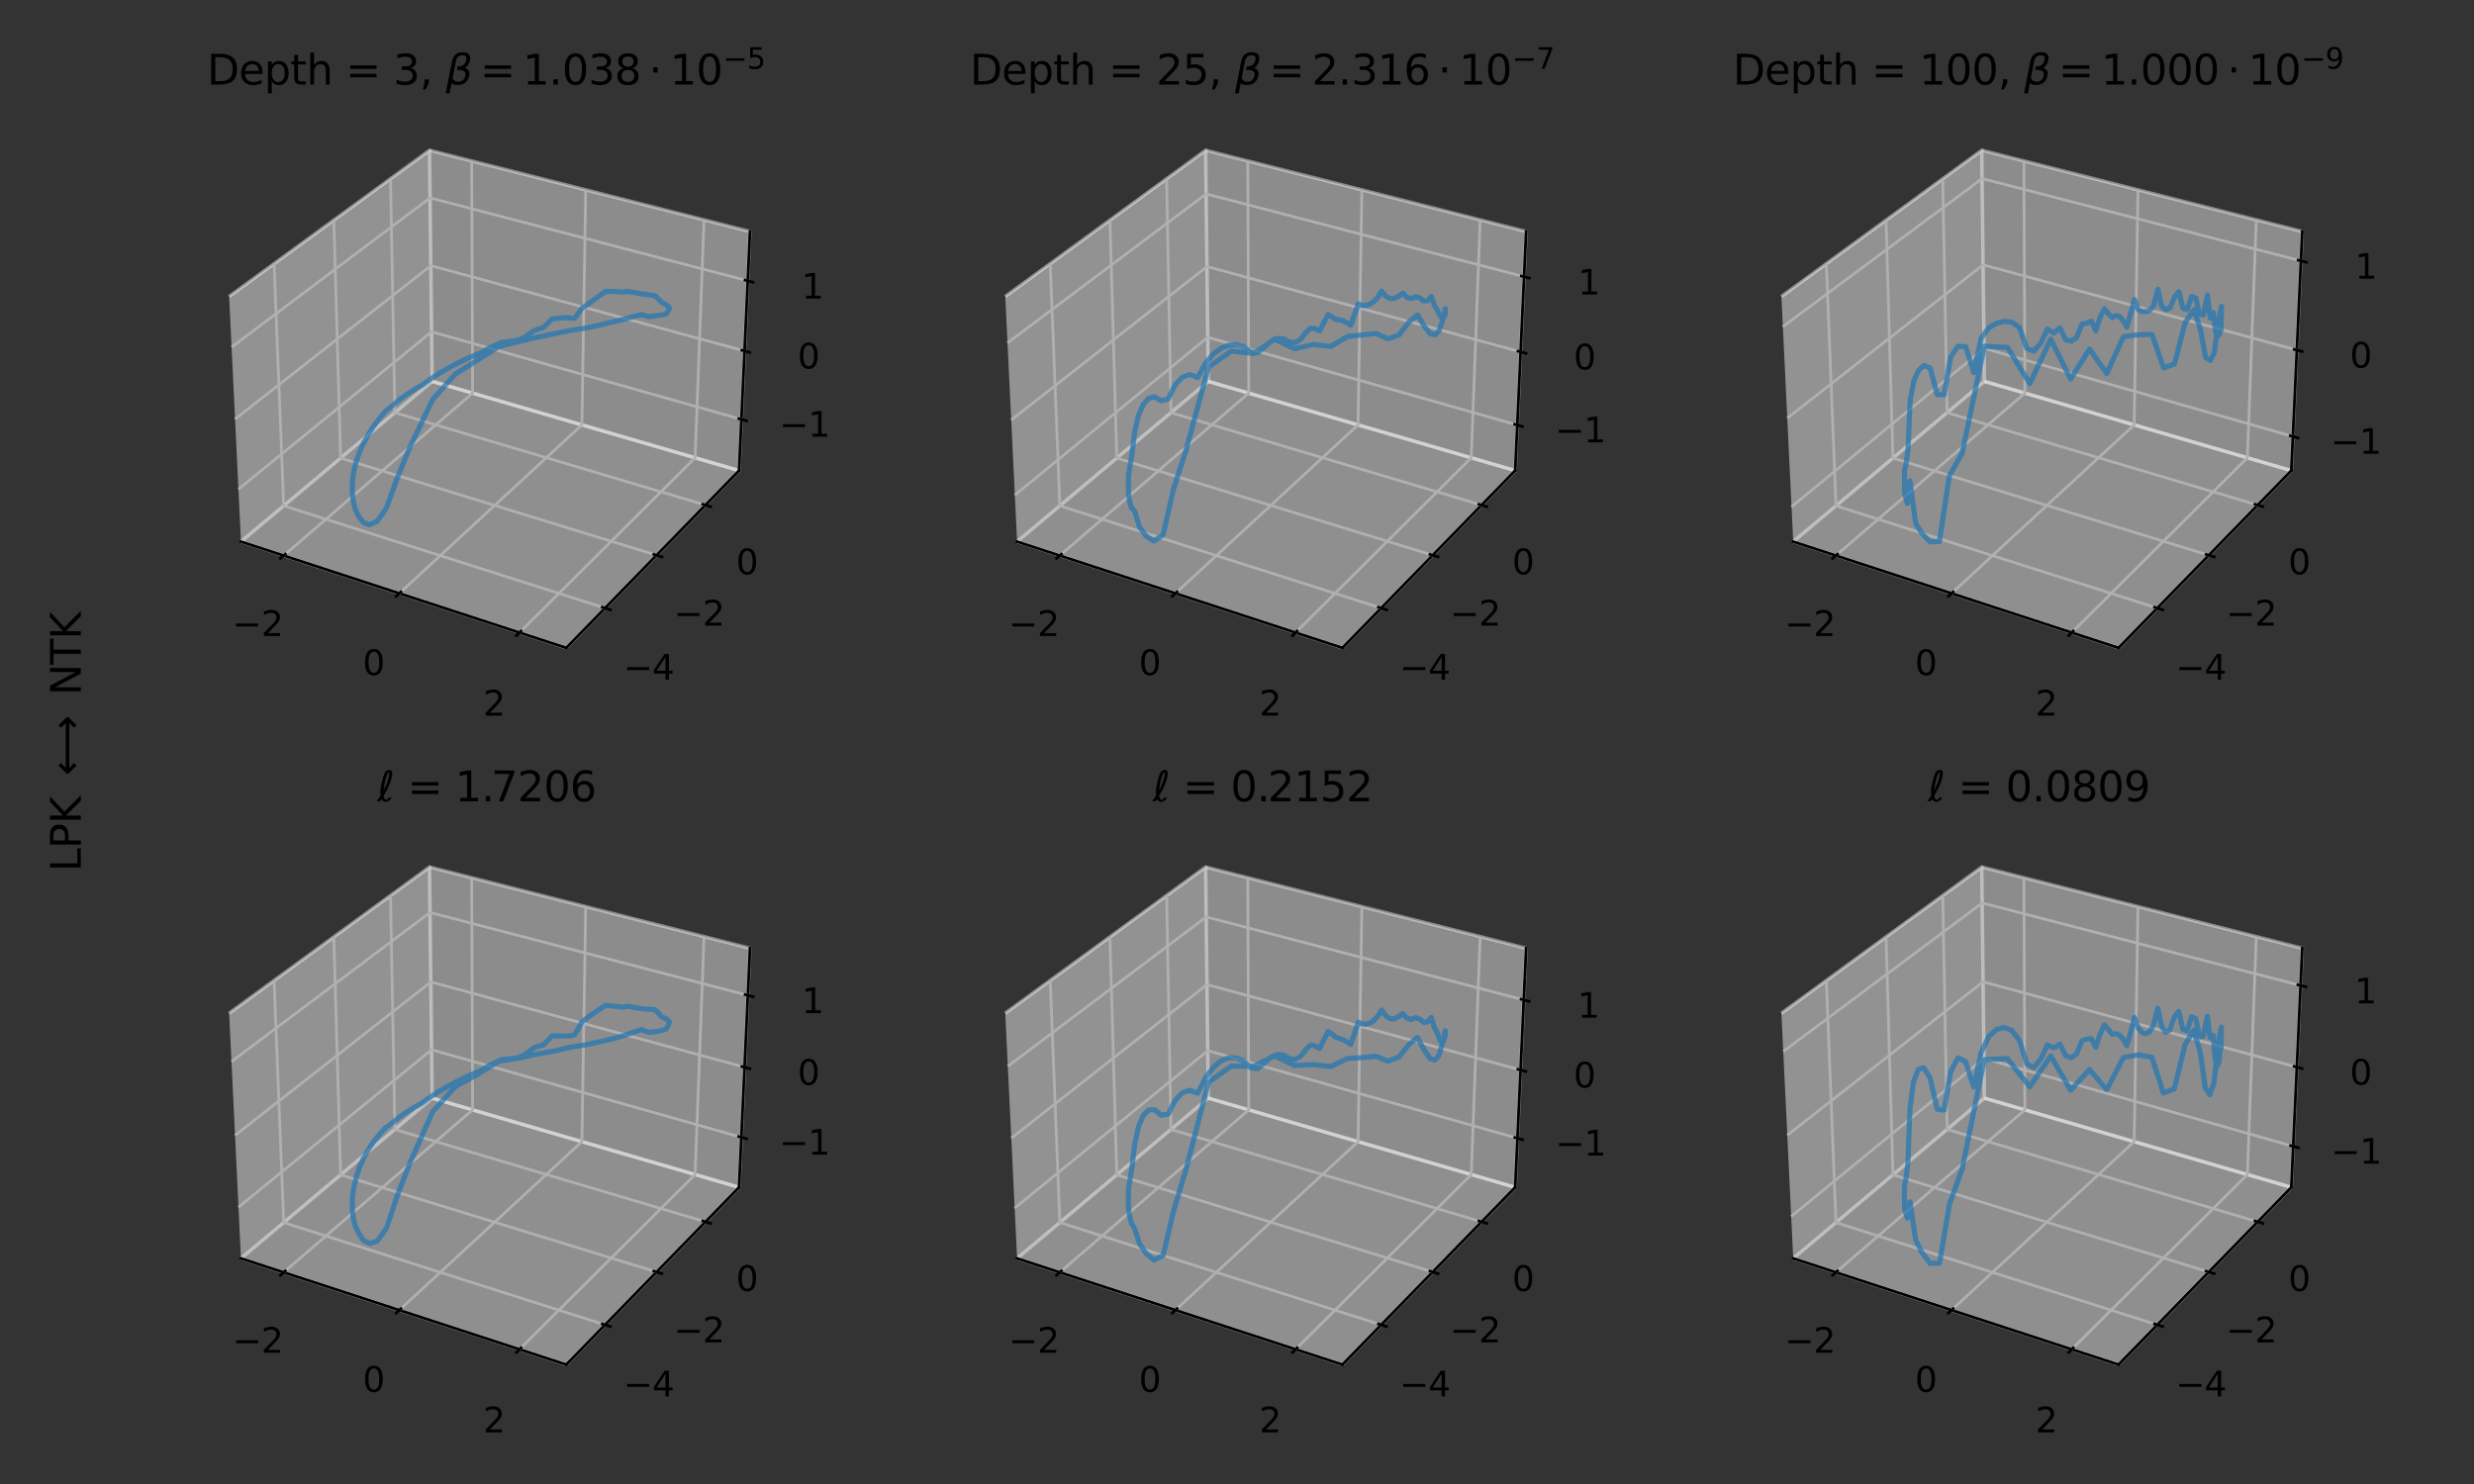 <?xml version="1.0" encoding="utf-8" standalone="no"?>
<!DOCTYPE svg PUBLIC "-//W3C//DTD SVG 1.1//EN"
  "http://www.w3.org/Graphics/SVG/1.1/DTD/svg11.dtd">
<svg height="432pt" version="1.1" viewBox="0 0 720 432" width="720pt" xmlns="http://www.w3.org/2000/svg" xmlns:xlink="http://www.w3.org/1999/xlink">
 <rect x="0" y="0" width="720" height="432" fill="#333333" stroke="none"/>
 <defs>
  <style type="text/css">*{stroke-linecap:butt;stroke-linejoin:round;}</style>
 </defs>
 <g id="figure_1">
  <g id="patch_1">
   <path d="M 0 432 
L 720 432 
L 720 0 
L 0 0 
z
" style="fill:none;"/>
  </g>
  <g id="patch_2">
   <path d="M 57.401 199.225 
L 225.926 199.225 
L 225.926 30.7 
L 57.401 30.7 
z
" style="fill:none;opacity:0;"/>
  </g>
  <g id="pane3d_1">
   <g id="patch_3">
    <path d="M 70.126 157.672 
L 125.778 111.023 
L 125.005 43.747 
L 66.689 86.303 
" style="fill:#f2f2f2;opacity:0.5;stroke:#f2f2f2;stroke-linejoin:miter;"/>
   </g>
  </g>
  <g id="pane3d_2">
   <g id="patch_4">
    <path d="M 125.778 111.023 
L 215.081 136.98 
L 218.268 67.386 
L 125.005 43.747 
" style="fill:#e6e6e6;opacity:0.5;stroke:#e6e6e6;stroke-linejoin:miter;"/>
   </g>
  </g>
  <g id="pane3d_3">
   <g id="patch_5">
    <path d="M 70.126 157.672 
L 164.791 188.59 
L 215.081 136.98 
L 125.778 111.023 
" style="fill:#ececec;opacity:0.5;stroke:#ececec;stroke-linejoin:miter;"/>
   </g>
  </g>
  <g id="axis3d_1">
   <g id="line2d_1">
    <path d="M 70.126 157.672 
L 164.791 188.59 
" style="fill:none;stroke:#000000;stroke-linecap:square;stroke-width:0.8;"/>
   </g>
   <g id="Line3DCollection_1">
    <path d="M 82.547 161.729 
L 137.541 114.442 
L 137.266 46.855 
" style="fill:none;stroke:#b0b0b0;stroke-width:0.8;"/>
    <path d="M 116.211 172.723 
L 169.351 123.688 
L 170.461 55.269 
" style="fill:none;stroke:#b0b0b0;stroke-width:0.8;"/>
    <path d="M 151.186 184.146 
L 202.295 133.264 
L 204.891 63.996 
" style="fill:none;stroke:#b0b0b0;stroke-width:0.8;"/>
   </g>
   <g id="xtick_1">
    <g id="line2d_2">
     <path d="M 83.026 161.317 
L 81.587 162.554 
" style="fill:none;stroke:#000000;stroke-linecap:square;stroke-width:0.8;"/>
    </g>
    <g id="text_1">
     <!-- −2 -->
     <g transform="translate(67.641 185.145)scale(0.1 -0.1)">
      <defs>
       <path d="M 678 2272 
L 4684 2272 
L 4684 1741 
L 678 1741 
L 678 2272 
z
" id="DejaVuSans-2212" transform="scale(0.016)"/>
       <path d="M 1228 531 
L 3431 531 
L 3431 0 
L 469 0 
L 469 531 
Q 828 903 1448 1529 
Q 2069 2156 2228 2338 
Q 2531 2678 2651 2914 
Q 2772 3150 2772 3378 
Q 2772 3750 2511 3984 
Q 2250 4219 1831 4219 
Q 1534 4219 1204 4116 
Q 875 4013 500 3803 
L 500 4441 
Q 881 4594 1212 4672 
Q 1544 4750 1819 4750 
Q 2544 4750 2975 4387 
Q 3406 4025 3406 3419 
Q 3406 3131 3298 2873 
Q 3191 2616 2906 2266 
Q 2828 2175 2409 1742 
Q 1991 1309 1228 531 
z
" id="DejaVuSans-32" transform="scale(0.016)"/>
      </defs>
      <use xlink:href="#DejaVuSans-2212"/>
      <use x="83.789" xlink:href="#DejaVuSans-32"/>
     </g>
    </g>
   </g>
   <g id="xtick_2">
    <g id="line2d_3">
     <path d="M 116.674 172.296 
L 115.281 173.581 
" style="fill:none;stroke:#000000;stroke-linecap:square;stroke-width:0.8;"/>
    </g>
    <g id="text_2">
     <!-- 0 -->
     <g transform="translate(105.552 196.51)scale(0.1 -0.1)">
      <defs>
       <path d="M 2034 4250 
Q 1547 4250 1301 3770 
Q 1056 3291 1056 2328 
Q 1056 1369 1301 889 
Q 1547 409 2034 409 
Q 2525 409 2770 889 
Q 3016 1369 3016 2328 
Q 3016 3291 2770 3770 
Q 2525 4250 2034 4250 
z
M 2034 4750 
Q 2819 4750 3233 4129 
Q 3647 3509 3647 2328 
Q 3647 1150 3233 529 
Q 2819 -91 2034 -91 
Q 1250 -91 836 529 
Q 422 1150 422 2328 
Q 422 3509 836 4129 
Q 1250 4750 2034 4750 
z
" id="DejaVuSans-30" transform="scale(0.016)"/>
      </defs>
      <use xlink:href="#DejaVuSans-30"/>
     </g>
    </g>
   </g>
   <g id="xtick_3">
    <g id="line2d_4">
     <path d="M 151.633 183.702 
L 150.291 185.038 
" style="fill:none;stroke:#000000;stroke-linecap:square;stroke-width:0.8;"/>
    </g>
    <g id="text_3">
     <!-- 2 -->
     <g transform="translate(140.596 208.321)scale(0.1 -0.1)">
      <use xlink:href="#DejaVuSans-32"/>
     </g>
    </g>
   </g>
  </g>
  <g id="axis3d_2">
   <g id="line2d_5">
    <path d="M 215.081 136.98 
L 164.791 188.59 
" style="fill:none;stroke:#000000;stroke-linecap:square;stroke-width:0.8;"/>
   </g>
   <g id="Line3DCollection_2">
    <path d="M 79.763 76.762 
L 82.566 147.244 
L 176.071 177.013 
" style="fill:none;stroke:#b0b0b0;stroke-width:0.8;"/>
    <path d="M 97.145 64.078 
L 99.138 133.354 
L 191.063 161.628 
" style="fill:none;stroke:#b0b0b0;stroke-width:0.8;"/>
    <path d="M 113.649 52.034 
L 114.908 120.135 
L 205.292 147.025 
" style="fill:none;stroke:#b0b0b0;stroke-width:0.8;"/>
   </g>
   <g id="xtick_4">
    <g id="line2d_6">
     <path d="M 175.284 176.763 
L 177.648 177.515 
" style="fill:none;stroke:#000000;stroke-linecap:square;stroke-width:0.8;"/>
    </g>
    <g id="text_4">
     <!-- −4 -->
     <g transform="translate(181.42 197.852)scale(0.1 -0.1)">
      <defs>
       <path d="M 2419 4116 
L 825 1625 
L 2419 1625 
L 2419 4116 
z
M 2253 4666 
L 3047 4666 
L 3047 1625 
L 3713 1625 
L 3713 1100 
L 3047 1100 
L 3047 0 
L 2419 0 
L 2419 1100 
L 313 1100 
L 313 1709 
L 2253 4666 
z
" id="DejaVuSans-34" transform="scale(0.016)"/>
      </defs>
      <use xlink:href="#DejaVuSans-2212"/>
      <use x="83.789" xlink:href="#DejaVuSans-34"/>
     </g>
    </g>
   </g>
   <g id="xtick_5">
    <g id="line2d_7">
     <path d="M 190.289 161.391 
L 192.611 162.105 
" style="fill:none;stroke:#000000;stroke-linecap:square;stroke-width:0.8;"/>
    </g>
    <g id="text_5">
     <!-- −2 -->
     <g transform="translate(196.093 182.108)scale(0.1 -0.1)">
      <use xlink:href="#DejaVuSans-2212"/>
      <use x="83.789" xlink:href="#DejaVuSans-32"/>
     </g>
    </g>
   </g>
   <g id="xtick_6">
    <g id="line2d_8">
     <path d="M 204.533 146.799 
L 206.813 147.477 
" style="fill:none;stroke:#000000;stroke-linecap:square;stroke-width:0.8;"/>
    </g>
    <g id="text_6">
     <!-- 0 -->
     <g transform="translate(214.21 167.164)scale(0.1 -0.1)">
      <use xlink:href="#DejaVuSans-30"/>
     </g>
    </g>
   </g>
  </g>
  <g id="axis3d_3">
   <g id="line2d_9">
    <path d="M 215.081 136.98 
L 218.268 67.386 
" style="fill:none;stroke:#000000;stroke-linecap:square;stroke-width:0.8;"/>
   </g>
   <g id="Line3DCollection_3">
    <path d="M 215.763 122.078 
L 125.612 96.594 
L 69.391 142.411 
" style="fill:none;stroke:#b0b0b0;stroke-width:0.8;"/>
    <path d="M 216.675 102.169 
L 125.391 77.336 
L 68.408 122.003 
" style="fill:none;stroke:#b0b0b0;stroke-width:0.8;"/>
    <path d="M 217.61 81.748 
L 125.164 57.607 
L 67.399 101.051 
" style="fill:none;stroke:#b0b0b0;stroke-width:0.8;"/>
   </g>
   <g id="xtick_7">
    <g id="line2d_10">
     <path d="M 215.006 121.864 
L 217.279 122.507 
" style="fill:none;stroke:#000000;stroke-linecap:square;stroke-width:0.8;"/>
    </g>
    <g id="text_7">
     <!-- −1 -->
     <g transform="translate(226.78 127.123)scale(0.1 -0.1)">
      <defs>
       <path d="M 794 531 
L 1825 531 
L 1825 4091 
L 703 3866 
L 703 4441 
L 1819 4666 
L 2450 4666 
L 2450 531 
L 3481 531 
L 3481 0 
L 794 0 
L 794 531 
z
" id="DejaVuSans-31" transform="scale(0.016)"/>
      </defs>
      <use xlink:href="#DejaVuSans-2212"/>
      <use x="83.789" xlink:href="#DejaVuSans-31"/>
     </g>
    </g>
   </g>
   <g id="xtick_8">
    <g id="line2d_11">
     <path d="M 215.908 101.96 
L 218.21 102.587 
" style="fill:none;stroke:#000000;stroke-linecap:square;stroke-width:0.8;"/>
    </g>
    <g id="text_8">
     <!-- 0 -->
     <g transform="translate(232.109 107.277)scale(0.1 -0.1)">
      <use xlink:href="#DejaVuSans-30"/>
     </g>
    </g>
   </g>
   <g id="xtick_9">
    <g id="line2d_12">
     <path d="M 216.833 81.545 
L 219.166 82.154 
" style="fill:none;stroke:#000000;stroke-linecap:square;stroke-width:0.8;"/>
    </g>
    <g id="text_9">
     <!-- 1 -->
     <g transform="translate(233.278 86.924)scale(0.1 -0.1)">
      <use xlink:href="#DejaVuSans-31"/>
     </g>
    </g>
   </g>
  </g>
  <g id="axes_1">
   <g id="line2d_13">
    <path clip-path="url(#pc275443f50)" d="M 119.261 130.219 
L 115.573 139.24 
L 112.46 147.898 
L 109.791 151.729 
L 107.56 152.738 
L 105.759 152.131 
L 104.366 150.277 
L 103.381 148.241 
L 102.77 145.725 
L 102.516 143.173 
L 102.575 139.835 
L 102.959 137.188 
L 103.624 134.522 
L 104.545 131.846 
L 105.696 129.23 
L 107.056 126.703 
L 108.599 124.274 
L 110.303 121.959 
L 112.144 119.766 
L 114.111 118.147 
L 116.168 116.43 
L 118.3 114.867 
L 120.489 113.457 
L 122.716 112.163 
L 124.959 110.558 
L 127.211 109.077 
L 129.456 107.718 
L 131.683 106.474 
L 133.879 105.341 
L 136.035 104.333 
L 138.142 103.443 
L 140.192 102.583 
L 142.179 101.433 
L 144.1 100.519 
L 145.95 99.683 
L 147.727 99.431 
L 149.429 99.247 
L 151.058 98.9 
L 152.616 98.197 
L 154.106 97.18 
L 155.531 96.19 
L 156.891 95.728 
L 158.192 95.291 
L 159.449 94.055 
L 160.661 92.847 
L 161.822 92.701 
L 162.948 92.64 
L 164.049 92.507 
L 165.128 92.466 
L 166.19 92.661 
L 167.249 92.605 
L 168.327 91.194 
L 169.415 89.645 
L 170.499 88.98 
L 171.6 88.209 
L 172.722 87.374 
L 173.865 86.518 
L 175.031 85.669 
L 176.222 84.836 
L 177.419 84.823 
L 178.636 84.845 
L 179.87 84.917 
L 181.118 85.017 
L 182.381 84.823 
L 183.638 85 
L 184.888 85.203 
L 186.123 85.428 
L 187.332 85.647 
L 188.507 85.784 
L 189.63 85.942 
L 190.69 86.107 
L 191.647 87.06 
L 192.507 88.015 
L 193.271 88.404 
L 193.906 88.766 
L 194.391 89.11 
L 194.708 89.437 
L 194.841 89.59 
L 194.766 89.726 
L 194.44 90.53 
L 193.865 91.352 
L 193.038 91.579 
L 191.922 91.781 
L 190.499 91.975 
L 188.75 92.18 
L 186.681 91.563 
L 184.222 92.189 
L 181.391 92.966 
L 178.184 93.768 
L 174.593 94.615 
L 170.616 95.471 
L 166.255 96.148 
L 161.508 97.118 
L 156.387 98.174 
L 150.904 99.46 
L 145.08 100.918 
L 138.945 104.842 
L 132.539 108.877 
L 125.934 116.282 
L 119.261 130.219 
" style="fill:none;stroke:#1f77b4;stroke-linecap:square;stroke-opacity:0.7;stroke-width:1.5;"/>
   </g>
   <g id="text_10">
    <!-- Depth = 3, $\beta = 1.038\cdot 10^{-5}$ -->
    <g transform="translate(60.244 24.7)scale(0.12 -0.12)">
     <defs>
      <path d="M 1259 4147 
L 1259 519 
L 2022 519 
Q 2988 519 3436 956 
Q 3884 1394 3884 2338 
Q 3884 3275 3436 3711 
Q 2988 4147 2022 4147 
L 1259 4147 
z
M 628 4666 
L 1925 4666 
Q 3281 4666 3915 4102 
Q 4550 3538 4550 2338 
Q 4550 1131 3912 565 
Q 3275 0 1925 0 
L 628 0 
L 628 4666 
z
" id="DejaVuSans-44" transform="scale(0.016)"/>
      <path d="M 3597 1894 
L 3597 1613 
L 953 1613 
Q 991 1019 1311 708 
Q 1631 397 2203 397 
Q 2534 397 2845 478 
Q 3156 559 3463 722 
L 3463 178 
Q 3153 47 2828 -22 
Q 2503 -91 2169 -91 
Q 1331 -91 842 396 
Q 353 884 353 1716 
Q 353 2575 817 3079 
Q 1281 3584 2069 3584 
Q 2775 3584 3186 3129 
Q 3597 2675 3597 1894 
z
M 3022 2063 
Q 3016 2534 2758 2815 
Q 2500 3097 2075 3097 
Q 1594 3097 1305 2825 
Q 1016 2553 972 2059 
L 3022 2063 
z
" id="DejaVuSans-65" transform="scale(0.016)"/>
      <path d="M 1159 525 
L 1159 -1331 
L 581 -1331 
L 581 3500 
L 1159 3500 
L 1159 2969 
Q 1341 3281 1617 3432 
Q 1894 3584 2278 3584 
Q 2916 3584 3314 3078 
Q 3713 2572 3713 1747 
Q 3713 922 3314 415 
Q 2916 -91 2278 -91 
Q 1894 -91 1617 61 
Q 1341 213 1159 525 
z
M 3116 1747 
Q 3116 2381 2855 2742 
Q 2594 3103 2138 3103 
Q 1681 3103 1420 2742 
Q 1159 2381 1159 1747 
Q 1159 1113 1420 752 
Q 1681 391 2138 391 
Q 2594 391 2855 752 
Q 3116 1113 3116 1747 
z
" id="DejaVuSans-70" transform="scale(0.016)"/>
      <path d="M 1172 4494 
L 1172 3500 
L 2356 3500 
L 2356 3053 
L 1172 3053 
L 1172 1153 
Q 1172 725 1289 603 
Q 1406 481 1766 481 
L 2356 481 
L 2356 0 
L 1766 0 
Q 1100 0 847 248 
Q 594 497 594 1153 
L 594 3053 
L 172 3053 
L 172 3500 
L 594 3500 
L 594 4494 
L 1172 4494 
z
" id="DejaVuSans-74" transform="scale(0.016)"/>
      <path d="M 3513 2113 
L 3513 0 
L 2938 0 
L 2938 2094 
Q 2938 2591 2744 2837 
Q 2550 3084 2163 3084 
Q 1697 3084 1428 2787 
Q 1159 2491 1159 1978 
L 1159 0 
L 581 0 
L 581 4863 
L 1159 4863 
L 1159 2956 
Q 1366 3272 1645 3428 
Q 1925 3584 2291 3584 
Q 2894 3584 3203 3211 
Q 3513 2838 3513 2113 
z
" id="DejaVuSans-68" transform="scale(0.016)"/>
      <path id="DejaVuSans-20" transform="scale(0.016)"/>
      <path d="M 678 2906 
L 4684 2906 
L 4684 2381 
L 678 2381 
L 678 2906 
z
M 678 1631 
L 4684 1631 
L 4684 1100 
L 678 1100 
L 678 1631 
z
" id="DejaVuSans-3d" transform="scale(0.016)"/>
      <path d="M 2597 2516 
Q 3050 2419 3304 2112 
Q 3559 1806 3559 1356 
Q 3559 666 3084 287 
Q 2609 -91 1734 -91 
Q 1441 -91 1130 -33 
Q 819 25 488 141 
L 488 750 
Q 750 597 1062 519 
Q 1375 441 1716 441 
Q 2309 441 2620 675 
Q 2931 909 2931 1356 
Q 2931 1769 2642 2001 
Q 2353 2234 1838 2234 
L 1294 2234 
L 1294 2753 
L 1863 2753 
Q 2328 2753 2575 2939 
Q 2822 3125 2822 3475 
Q 2822 3834 2567 4026 
Q 2313 4219 1838 4219 
Q 1578 4219 1281 4162 
Q 984 4106 628 3988 
L 628 4550 
Q 988 4650 1302 4700 
Q 1616 4750 1894 4750 
Q 2613 4750 3031 4423 
Q 3450 4097 3450 3541 
Q 3450 3153 3228 2886 
Q 3006 2619 2597 2516 
z
" id="DejaVuSans-33" transform="scale(0.016)"/>
      <path d="M 750 794 
L 1409 794 
L 1409 256 
L 897 -744 
L 494 -744 
L 750 256 
L 750 794 
z
" id="DejaVuSans-2c" transform="scale(0.016)"/>
      <path d="M 872 216 
L 572 -1331 
L -6 -1331 
L 928 3478 
Q 1206 4903 2538 4903 
Q 3888 4903 3659 3700 
Q 3503 2844 2894 2531 
Q 3713 2250 3553 1416 
Q 3272 -69 1759 -66 
Q 1097 -63 872 216 
z
M 1019 966 
Q 1259 422 1875 425 
Q 2775 425 2966 1406 
Q 3138 2288 1675 2219 
L 1778 2750 
Q 2909 2731 3106 3750 
Q 3241 4438 2509 4434 
Q 1691 4434 1503 3459 
L 1019 966 
z
" id="DejaVuSans-Oblique-3b2" transform="scale(0.016)"/>
      <path d="M 684 794 
L 1344 794 
L 1344 0 
L 684 0 
L 684 794 
z
" id="DejaVuSans-2e" transform="scale(0.016)"/>
      <path d="M 2034 2216 
Q 1584 2216 1326 1975 
Q 1069 1734 1069 1313 
Q 1069 891 1326 650 
Q 1584 409 2034 409 
Q 2484 409 2743 651 
Q 3003 894 3003 1313 
Q 3003 1734 2745 1975 
Q 2488 2216 2034 2216 
z
M 1403 2484 
Q 997 2584 770 2862 
Q 544 3141 544 3541 
Q 544 4100 942 4425 
Q 1341 4750 2034 4750 
Q 2731 4750 3128 4425 
Q 3525 4100 3525 3541 
Q 3525 3141 3298 2862 
Q 3072 2584 2669 2484 
Q 3125 2378 3379 2068 
Q 3634 1759 3634 1313 
Q 3634 634 3220 271 
Q 2806 -91 2034 -91 
Q 1263 -91 848 271 
Q 434 634 434 1313 
Q 434 1759 690 2068 
Q 947 2378 1403 2484 
z
M 1172 3481 
Q 1172 3119 1398 2916 
Q 1625 2713 2034 2713 
Q 2441 2713 2670 2916 
Q 2900 3119 2900 3481 
Q 2900 3844 2670 4047 
Q 2441 4250 2034 4250 
Q 1625 4250 1398 4047 
Q 1172 3844 1172 3481 
z
" id="DejaVuSans-38" transform="scale(0.016)"/>
      <path d="M 684 2619 
L 1344 2619 
L 1344 1825 
L 684 1825 
L 684 2619 
z
" id="DejaVuSans-22c5" transform="scale(0.016)"/>
      <path d="M 691 4666 
L 3169 4666 
L 3169 4134 
L 1269 4134 
L 1269 2991 
Q 1406 3038 1543 3061 
Q 1681 3084 1819 3084 
Q 2600 3084 3056 2656 
Q 3513 2228 3513 1497 
Q 3513 744 3044 326 
Q 2575 -91 1722 -91 
Q 1428 -91 1123 -41 
Q 819 9 494 109 
L 494 744 
Q 775 591 1075 516 
Q 1375 441 1709 441 
Q 2250 441 2565 725 
Q 2881 1009 2881 1497 
Q 2881 1984 2565 2268 
Q 2250 2553 1709 2553 
Q 1456 2553 1204 2497 
Q 953 2441 691 2322 
L 691 4666 
z
" id="DejaVuSans-35" transform="scale(0.016)"/>
     </defs>
     <use transform="translate(0 0.684)" xlink:href="#DejaVuSans-44"/>
     <use transform="translate(77.002 0.684)" xlink:href="#DejaVuSans-65"/>
     <use transform="translate(138.525 0.684)" xlink:href="#DejaVuSans-70"/>
     <use transform="translate(202.002 0.684)" xlink:href="#DejaVuSans-74"/>
     <use transform="translate(241.211 0.684)" xlink:href="#DejaVuSans-68"/>
     <use transform="translate(304.59 0.684)" xlink:href="#DejaVuSans-20"/>
     <use transform="translate(336.377 0.684)" xlink:href="#DejaVuSans-3d"/>
     <use transform="translate(420.166 0.684)" xlink:href="#DejaVuSans-20"/>
     <use transform="translate(451.953 0.684)" xlink:href="#DejaVuSans-33"/>
     <use transform="translate(515.576 0.684)" xlink:href="#DejaVuSans-2c"/>
     <use transform="translate(547.363 0.684)" xlink:href="#DejaVuSans-20"/>
     <use transform="translate(579.15 0.684)" xlink:href="#DejaVuSans-Oblique-3b2"/>
     <use transform="translate(662.451 0.684)" xlink:href="#DejaVuSans-3d"/>
     <use transform="translate(765.723 0.684)" xlink:href="#DejaVuSans-31"/>
     <use transform="translate(829.346 0.684)" xlink:href="#DejaVuSans-2e"/>
     <use transform="translate(861.133 0.684)" xlink:href="#DejaVuSans-30"/>
     <use transform="translate(924.756 0.684)" xlink:href="#DejaVuSans-33"/>
     <use transform="translate(988.379 0.684)" xlink:href="#DejaVuSans-38"/>
     <use transform="translate(1071.484 0.684)" xlink:href="#DejaVuSans-22c5"/>
     <use transform="translate(1122.754 0.684)" xlink:href="#DejaVuSans-31"/>
     <use transform="translate(1186.377 0.684)" xlink:href="#DejaVuSans-30"/>
     <use transform="translate(1250.957 38.966)scale(0.7)" xlink:href="#DejaVuSans-2212"/>
     <use transform="translate(1309.609 38.966)scale(0.7)" xlink:href="#DejaVuSans-35"/>
    </g>
   </g>
  </g>
  <g id="patch_6">
   <path d="M 283.275 199.225 
L 451.8 199.225 
L 451.8 30.7 
L 283.275 30.7 
z
" style="fill:none;opacity:0;"/>
  </g>
  <g id="pane3d_4">
   <g id="patch_7">
    <path d="M 296 157.672 
L 351.653 111.023 
L 350.879 43.747 
L 292.563 86.303 
" style="fill:#f2f2f2;opacity:0.5;stroke:#f2f2f2;stroke-linejoin:miter;"/>
   </g>
  </g>
  <g id="pane3d_5">
   <g id="patch_8">
    <path d="M 351.653 111.023 
L 440.955 136.98 
L 444.142 67.386 
L 350.879 43.747 
" style="fill:#e6e6e6;opacity:0.5;stroke:#e6e6e6;stroke-linejoin:miter;"/>
   </g>
  </g>
  <g id="pane3d_6">
   <g id="patch_9">
    <path d="M 296 157.672 
L 390.665 188.59 
L 440.955 136.98 
L 351.653 111.023 
" style="fill:#ececec;opacity:0.5;stroke:#ececec;stroke-linejoin:miter;"/>
   </g>
  </g>
  <g id="axis3d_4">
   <g id="line2d_14">
    <path d="M 296 157.672 
L 390.665 188.59 
" style="fill:none;stroke:#000000;stroke-linecap:square;stroke-width:0.8;"/>
   </g>
   <g id="Line3DCollection_4">
    <path d="M 308.421 161.729 
L 363.415 114.442 
L 363.141 46.855 
" style="fill:none;stroke:#b0b0b0;stroke-width:0.8;"/>
    <path d="M 342.085 172.723 
L 395.225 123.688 
L 396.335 55.269 
" style="fill:none;stroke:#b0b0b0;stroke-width:0.8;"/>
    <path d="M 377.061 184.146 
L 428.17 133.264 
L 430.765 63.996 
" style="fill:none;stroke:#b0b0b0;stroke-width:0.8;"/>
   </g>
   <g id="xtick_10">
    <g id="line2d_15">
     <path d="M 308.9 161.317 
L 307.461 162.554 
" style="fill:none;stroke:#000000;stroke-linecap:square;stroke-width:0.8;"/>
    </g>
    <g id="text_11">
     <!-- −2 -->
     <g transform="translate(293.515 185.145)scale(0.1 -0.1)">
      <use xlink:href="#DejaVuSans-2212"/>
      <use x="83.789" xlink:href="#DejaVuSans-32"/>
     </g>
    </g>
   </g>
   <g id="xtick_11">
    <g id="line2d_16">
     <path d="M 342.548 172.296 
L 341.155 173.581 
" style="fill:none;stroke:#000000;stroke-linecap:square;stroke-width:0.8;"/>
    </g>
    <g id="text_12">
     <!-- 0 -->
     <g transform="translate(331.426 196.51)scale(0.1 -0.1)">
      <use xlink:href="#DejaVuSans-30"/>
     </g>
    </g>
   </g>
   <g id="xtick_12">
    <g id="line2d_17">
     <path d="M 377.507 183.702 
L 376.165 185.038 
" style="fill:none;stroke:#000000;stroke-linecap:square;stroke-width:0.8;"/>
    </g>
    <g id="text_13">
     <!-- 2 -->
     <g transform="translate(366.47 208.321)scale(0.1 -0.1)">
      <use xlink:href="#DejaVuSans-32"/>
     </g>
    </g>
   </g>
  </g>
  <g id="axis3d_5">
   <g id="line2d_18">
    <path d="M 440.955 136.98 
L 390.665 188.59 
" style="fill:none;stroke:#000000;stroke-linecap:square;stroke-width:0.8;"/>
   </g>
   <g id="Line3DCollection_5">
    <path d="M 305.638 76.762 
L 308.441 147.244 
L 401.945 177.013 
" style="fill:none;stroke:#b0b0b0;stroke-width:0.8;"/>
    <path d="M 323.019 64.078 
L 325.012 133.354 
L 416.937 161.628 
" style="fill:none;stroke:#b0b0b0;stroke-width:0.8;"/>
    <path d="M 339.523 52.034 
L 340.782 120.135 
L 431.166 147.025 
" style="fill:none;stroke:#b0b0b0;stroke-width:0.8;"/>
   </g>
   <g id="xtick_13">
    <g id="line2d_19">
     <path d="M 401.158 176.763 
L 403.522 177.515 
" style="fill:none;stroke:#000000;stroke-linecap:square;stroke-width:0.8;"/>
    </g>
    <g id="text_14">
     <!-- −4 -->
     <g transform="translate(407.294 197.852)scale(0.1 -0.1)">
      <use xlink:href="#DejaVuSans-2212"/>
      <use x="83.789" xlink:href="#DejaVuSans-34"/>
     </g>
    </g>
   </g>
   <g id="xtick_14">
    <g id="line2d_20">
     <path d="M 416.164 161.391 
L 418.485 162.105 
" style="fill:none;stroke:#000000;stroke-linecap:square;stroke-width:0.8;"/>
    </g>
    <g id="text_15">
     <!-- −2 -->
     <g transform="translate(421.967 182.108)scale(0.1 -0.1)">
      <use xlink:href="#DejaVuSans-2212"/>
      <use x="83.789" xlink:href="#DejaVuSans-32"/>
     </g>
    </g>
   </g>
   <g id="xtick_15">
    <g id="line2d_21">
     <path d="M 430.407 146.799 
L 432.687 147.477 
" style="fill:none;stroke:#000000;stroke-linecap:square;stroke-width:0.8;"/>
    </g>
    <g id="text_16">
     <!-- 0 -->
     <g transform="translate(440.084 167.164)scale(0.1 -0.1)">
      <use xlink:href="#DejaVuSans-30"/>
     </g>
    </g>
   </g>
  </g>
  <g id="axis3d_6">
   <g id="line2d_22">
    <path d="M 440.955 136.98 
L 444.142 67.386 
" style="fill:none;stroke:#000000;stroke-linecap:square;stroke-width:0.8;"/>
   </g>
   <g id="Line3DCollection_6">
    <path d="M 441.562 123.728 
L 351.505 98.19 
L 295.347 144.1 
" style="fill:none;stroke:#b0b0b0;stroke-width:0.8;"/>
    <path d="M 442.537 102.435 
L 351.268 77.593 
L 294.296 122.276 
" style="fill:none;stroke:#b0b0b0;stroke-width:0.8;"/>
    <path d="M 443.539 80.555 
L 351.025 56.455 
L 293.215 99.826 
" style="fill:none;stroke:#b0b0b0;stroke-width:0.8;"/>
   </g>
   <g id="xtick_16">
    <g id="line2d_23">
     <path d="M 440.806 123.513 
L 443.076 124.157 
" style="fill:none;stroke:#000000;stroke-linecap:square;stroke-width:0.8;"/>
    </g>
    <g id="text_17">
     <!-- −1 -->
     <g transform="translate(452.559 128.767)scale(0.1 -0.1)">
      <use xlink:href="#DejaVuSans-2212"/>
      <use x="83.789" xlink:href="#DejaVuSans-31"/>
     </g>
    </g>
   </g>
   <g id="xtick_17">
    <g id="line2d_24">
     <path d="M 441.77 102.226 
L 444.072 102.853 
" style="fill:none;stroke:#000000;stroke-linecap:square;stroke-width:0.8;"/>
    </g>
    <g id="text_18">
     <!-- 0 -->
     <g transform="translate(457.968 107.542)scale(0.1 -0.1)">
      <use xlink:href="#DejaVuSans-30"/>
     </g>
    </g>
   </g>
   <g id="xtick_18">
    <g id="line2d_25">
     <path d="M 442.761 80.352 
L 445.096 80.961 
" style="fill:none;stroke:#000000;stroke-linecap:square;stroke-width:0.8;"/>
    </g>
    <g id="text_19">
     <!-- 1 -->
     <g transform="translate(459.22 85.735)scale(0.1 -0.1)">
      <use xlink:href="#DejaVuSans-31"/>
     </g>
    </g>
   </g>
  </g>
  <g id="axes_2">
   <g id="line2d_26">
    <path clip-path="url(#p62ccf1b98a)" d="M 345.149 131.114 
L 341.505 142.428 
L 338.492 155.649 
L 335.794 157.553 
L 333.512 156.016 
L 331.667 153.502 
L 330.201 148.749 
L 329.244 147.813 
L 328.633 145.326 
L 328.395 143.343 
L 328.412 138.435 
L 328.801 135.945 
L 329.438 132.169 
L 330.257 125.451 
L 331.365 120.84 
L 332.719 117.757 
L 334.286 115.971 
L 336.038 115.503 
L 337.956 116.665 
L 339.948 116.169 
L 341.965 112.067 
L 344.092 109.78 
L 346.297 109.016 
L 348.56 109.933 
L 350.777 105.807 
L 353.022 103.128 
L 355.273 101.435 
L 357.511 100.516 
L 359.722 100.314 
L 361.892 100.899 
L 364.013 102.525 
L 366.067 102.637 
L 368.053 100.953 
L 369.974 99.296 
L 371.826 98.534 
L 373.603 98.647 
L 375.302 99.62 
L 376.928 99.719 
L 378.486 98.82 
L 379.983 96.856 
L 381.41 95.548 
L 382.765 95.656 
L 384.057 96.305 
L 385.325 93.821 
L 386.549 91.552 
L 387.7 92.319 
L 388.818 93.022 
L 389.915 93.117 
L 390.989 93.422 
L 392.045 94.038 
L 393.093 94.695 
L 394.196 91.57 
L 395.308 88.468 
L 396.374 88.932 
L 397.462 88.931 
L 398.574 88.58 
L 399.714 87.866 
L 400.886 86.67 
L 402.099 84.706 
L 403.264 86.207 
L 404.466 86.875 
L 405.7 86.903 
L 406.963 86.273 
L 408.243 85.356 
L 409.473 86.58 
L 410.719 86.915 
L 411.972 86.377 
L 413.178 86.712 
L 414.329 87.637 
L 415.458 87.562 
L 416.559 86.297 
L 417.466 88.907 
L 418.311 90.315 
L 419.039 91.856 
L 419.661 92.574 
L 420.16 92.455 
L 420.524 91.258 
L 420.657 91.434 
L 420.636 89.856 
L 420.286 91.424 
L 419.661 93.851 
L 418.765 96.374 
L 417.626 97.453 
L 416.224 97.118 
L 414.544 95.023 
L 412.552 91.658 
L 410.057 93.719 
L 407.159 97.505 
L 403.954 98.63 
L 400.42 97.078 
L 396.457 97.476 
L 392.104 97.973 
L 387.341 100.845 
L 382.244 100.288 
L 376.769 101.547 
L 370.955 98.729 
L 364.813 102.928 
L 358.365 102.196 
L 351.7 106.863 
L 345.149 131.114 
" style="fill:none;stroke:#1f77b4;stroke-linecap:square;stroke-opacity:0.7;stroke-width:1.5;"/>
   </g>
   <g id="text_20">
    <!-- Depth = 25, $\beta = 2.316\cdot 10^{-7}$ -->
    <g transform="translate(282.278 24.7)scale(0.12 -0.12)">
     <defs>
      <path d="M 2113 2584 
Q 1688 2584 1439 2293 
Q 1191 2003 1191 1497 
Q 1191 994 1439 701 
Q 1688 409 2113 409 
Q 2538 409 2786 701 
Q 3034 994 3034 1497 
Q 3034 2003 2786 2293 
Q 2538 2584 2113 2584 
z
M 3366 4563 
L 3366 3988 
Q 3128 4100 2886 4159 
Q 2644 4219 2406 4219 
Q 1781 4219 1451 3797 
Q 1122 3375 1075 2522 
Q 1259 2794 1537 2939 
Q 1816 3084 2150 3084 
Q 2853 3084 3261 2657 
Q 3669 2231 3669 1497 
Q 3669 778 3244 343 
Q 2819 -91 2113 -91 
Q 1303 -91 875 529 
Q 447 1150 447 2328 
Q 447 3434 972 4092 
Q 1497 4750 2381 4750 
Q 2619 4750 2861 4703 
Q 3103 4656 3366 4563 
z
" id="DejaVuSans-36" transform="scale(0.016)"/>
      <path d="M 525 4666 
L 3525 4666 
L 3525 4397 
L 1831 0 
L 1172 0 
L 2766 4134 
L 525 4134 
L 525 4666 
z
" id="DejaVuSans-37" transform="scale(0.016)"/>
     </defs>
     <use transform="translate(0 0.684)" xlink:href="#DejaVuSans-44"/>
     <use transform="translate(77.002 0.684)" xlink:href="#DejaVuSans-65"/>
     <use transform="translate(138.525 0.684)" xlink:href="#DejaVuSans-70"/>
     <use transform="translate(202.002 0.684)" xlink:href="#DejaVuSans-74"/>
     <use transform="translate(241.211 0.684)" xlink:href="#DejaVuSans-68"/>
     <use transform="translate(304.59 0.684)" xlink:href="#DejaVuSans-20"/>
     <use transform="translate(336.377 0.684)" xlink:href="#DejaVuSans-3d"/>
     <use transform="translate(420.166 0.684)" xlink:href="#DejaVuSans-20"/>
     <use transform="translate(451.953 0.684)" xlink:href="#DejaVuSans-32"/>
     <use transform="translate(515.576 0.684)" xlink:href="#DejaVuSans-35"/>
     <use transform="translate(579.199 0.684)" xlink:href="#DejaVuSans-2c"/>
     <use transform="translate(610.986 0.684)" xlink:href="#DejaVuSans-20"/>
     <use transform="translate(642.773 0.684)" xlink:href="#DejaVuSans-Oblique-3b2"/>
     <use transform="translate(726.074 0.684)" xlink:href="#DejaVuSans-3d"/>
     <use transform="translate(829.346 0.684)" xlink:href="#DejaVuSans-32"/>
     <use transform="translate(892.969 0.684)" xlink:href="#DejaVuSans-2e"/>
     <use transform="translate(924.756 0.684)" xlink:href="#DejaVuSans-33"/>
     <use transform="translate(988.379 0.684)" xlink:href="#DejaVuSans-31"/>
     <use transform="translate(1052.002 0.684)" xlink:href="#DejaVuSans-36"/>
     <use transform="translate(1135.107 0.684)" xlink:href="#DejaVuSans-22c5"/>
     <use transform="translate(1186.377 0.684)" xlink:href="#DejaVuSans-31"/>
     <use transform="translate(1250 0.684)" xlink:href="#DejaVuSans-30"/>
     <use transform="translate(1314.58 38.966)scale(0.7)" xlink:href="#DejaVuSans-2212"/>
     <use transform="translate(1373.232 38.966)scale(0.7)" xlink:href="#DejaVuSans-37"/>
    </g>
   </g>
  </g>
  <g id="patch_10">
   <path d="M 509.15 199.225 
L 677.675 199.225 
L 677.675 30.7 
L 509.15 30.7 
z
" style="fill:none;opacity:0;"/>
  </g>
  <g id="pane3d_7">
   <g id="patch_11">
    <path d="M 521.874 157.672 
L 577.527 111.023 
L 576.753 43.747 
L 518.438 86.303 
" style="fill:#f2f2f2;opacity:0.5;stroke:#f2f2f2;stroke-linejoin:miter;"/>
   </g>
  </g>
  <g id="pane3d_8">
   <g id="patch_12">
    <path d="M 577.527 111.023 
L 666.829 136.98 
L 670.016 67.386 
L 576.753 43.747 
" style="fill:#e6e6e6;opacity:0.5;stroke:#e6e6e6;stroke-linejoin:miter;"/>
   </g>
  </g>
  <g id="pane3d_9">
   <g id="patch_13">
    <path d="M 521.874 157.672 
L 616.539 188.59 
L 666.829 136.98 
L 577.527 111.023 
" style="fill:#ececec;opacity:0.5;stroke:#ececec;stroke-linejoin:miter;"/>
   </g>
  </g>
  <g id="axis3d_7">
   <g id="line2d_27">
    <path d="M 521.874 157.672 
L 616.539 188.59 
" style="fill:none;stroke:#000000;stroke-linecap:square;stroke-width:0.8;"/>
   </g>
   <g id="Line3DCollection_7">
    <path d="M 534.296 161.729 
L 589.289 114.442 
L 589.015 46.855 
" style="fill:none;stroke:#b0b0b0;stroke-width:0.8;"/>
    <path d="M 567.959 172.723 
L 621.099 123.688 
L 622.209 55.269 
" style="fill:none;stroke:#b0b0b0;stroke-width:0.8;"/>
    <path d="M 602.935 184.146 
L 654.044 133.264 
L 656.64 63.996 
" style="fill:none;stroke:#b0b0b0;stroke-width:0.8;"/>
   </g>
   <g id="xtick_19">
    <g id="line2d_28">
     <path d="M 534.775 161.317 
L 533.335 162.554 
" style="fill:none;stroke:#000000;stroke-linecap:square;stroke-width:0.8;"/>
    </g>
    <g id="text_21">
     <!-- −2 -->
     <g transform="translate(519.39 185.145)scale(0.1 -0.1)">
      <use xlink:href="#DejaVuSans-2212"/>
      <use x="83.789" xlink:href="#DejaVuSans-32"/>
     </g>
    </g>
   </g>
   <g id="xtick_20">
    <g id="line2d_29">
     <path d="M 568.423 172.296 
L 567.03 173.581 
" style="fill:none;stroke:#000000;stroke-linecap:square;stroke-width:0.8;"/>
    </g>
    <g id="text_22">
     <!-- 0 -->
     <g transform="translate(557.301 196.51)scale(0.1 -0.1)">
      <use xlink:href="#DejaVuSans-30"/>
     </g>
    </g>
   </g>
   <g id="xtick_21">
    <g id="line2d_30">
     <path d="M 603.381 183.702 
L 602.04 185.038 
" style="fill:none;stroke:#000000;stroke-linecap:square;stroke-width:0.8;"/>
    </g>
    <g id="text_23">
     <!-- 2 -->
     <g transform="translate(592.345 208.321)scale(0.1 -0.1)">
      <use xlink:href="#DejaVuSans-32"/>
     </g>
    </g>
   </g>
  </g>
  <g id="axis3d_8">
   <g id="line2d_31">
    <path d="M 666.829 136.98 
L 616.539 188.59 
" style="fill:none;stroke:#000000;stroke-linecap:square;stroke-width:0.8;"/>
   </g>
   <g id="Line3DCollection_8">
    <path d="M 531.512 76.762 
L 534.315 147.244 
L 627.82 177.013 
" style="fill:none;stroke:#b0b0b0;stroke-width:0.8;"/>
    <path d="M 548.893 64.078 
L 550.886 133.354 
L 642.811 161.628 
" style="fill:none;stroke:#b0b0b0;stroke-width:0.8;"/>
    <path d="M 565.397 52.034 
L 566.656 120.135 
L 657.041 147.025 
" style="fill:none;stroke:#b0b0b0;stroke-width:0.8;"/>
   </g>
   <g id="xtick_22">
    <g id="line2d_32">
     <path d="M 627.032 176.763 
L 629.396 177.515 
" style="fill:none;stroke:#000000;stroke-linecap:square;stroke-width:0.8;"/>
    </g>
    <g id="text_24">
     <!-- −4 -->
     <g transform="translate(633.168 197.852)scale(0.1 -0.1)">
      <use xlink:href="#DejaVuSans-2212"/>
      <use x="83.789" xlink:href="#DejaVuSans-34"/>
     </g>
    </g>
   </g>
   <g id="xtick_23">
    <g id="line2d_33">
     <path d="M 642.038 161.391 
L 644.359 162.105 
" style="fill:none;stroke:#000000;stroke-linecap:square;stroke-width:0.8;"/>
    </g>
    <g id="text_25">
     <!-- −2 -->
     <g transform="translate(647.841 182.108)scale(0.1 -0.1)">
      <use xlink:href="#DejaVuSans-2212"/>
      <use x="83.789" xlink:href="#DejaVuSans-32"/>
     </g>
    </g>
   </g>
   <g id="xtick_24">
    <g id="line2d_34">
     <path d="M 656.281 146.799 
L 658.561 147.477 
" style="fill:none;stroke:#000000;stroke-linecap:square;stroke-width:0.8;"/>
    </g>
    <g id="text_26">
     <!-- 0 -->
     <g transform="translate(665.958 167.164)scale(0.1 -0.1)">
      <use xlink:href="#DejaVuSans-30"/>
     </g>
    </g>
   </g>
  </g>
  <g id="axis3d_9">
   <g id="line2d_35">
    <path d="M 666.829 136.98 
L 670.016 67.386 
" style="fill:none;stroke:#000000;stroke-linecap:square;stroke-width:0.8;"/>
   </g>
   <g id="Line3DCollection_9">
    <path d="M 667.283 127.063 
L 577.416 101.419 
L 521.385 147.517 
" style="fill:none;stroke:#b0b0b0;stroke-width:0.8;"/>
    <path d="M 668.435 101.911 
L 577.137 77.086 
L 520.144 121.738 
" style="fill:none;stroke:#b0b0b0;stroke-width:0.8;"/>
    <path d="M 669.624 75.936 
L 576.848 51.997 
L 518.86 95.084 
" style="fill:none;stroke:#b0b0b0;stroke-width:0.8;"/>
   </g>
   <g id="xtick_25">
    <g id="line2d_36">
     <path d="M 666.529 126.847 
L 668.794 127.494 
" style="fill:none;stroke:#000000;stroke-linecap:square;stroke-width:0.8;"/>
    </g>
    <g id="text_27">
     <!-- −1 -->
     <g transform="translate(678.243 132.091)scale(0.1 -0.1)">
      <use xlink:href="#DejaVuSans-2212"/>
      <use x="83.789" xlink:href="#DejaVuSans-31"/>
     </g>
    </g>
   </g>
   <g id="xtick_26">
    <g id="line2d_37">
     <path d="M 667.668 101.702 
L 669.971 102.328 
" style="fill:none;stroke:#000000;stroke-linecap:square;stroke-width:0.8;"/>
    </g>
    <g id="text_28">
     <!-- 0 -->
     <g transform="translate(683.872 107.02)scale(0.1 -0.1)">
      <use xlink:href="#DejaVuSans-30"/>
     </g>
    </g>
   </g>
   <g id="xtick_27">
    <g id="line2d_38">
     <path d="M 668.844 75.735 
L 671.187 76.339 
" style="fill:none;stroke:#000000;stroke-linecap:square;stroke-width:0.8;"/>
    </g>
    <g id="text_29">
     <!-- 1 -->
     <g transform="translate(685.359 81.132)scale(0.1 -0.1)">
      <use xlink:href="#DejaVuSans-31"/>
     </g>
    </g>
   </g>
  </g>
  <g id="axes_3">
   <g id="line2d_39">
    <path clip-path="url(#p65f57ad274)" d="M 571.036 131.897 
L 567.309 138.551 
L 564.408 157.653 
L 561.672 157.719 
L 559.369 155.305 
L 557.513 152.364 
L 555.85 139.975 
L 555.086 146.562 
L 554.482 144.362 
L 554.271 143.399 
L 554.249 137.028 
L 554.658 135.313 
L 555.284 131.073 
L 555.905 116.477 
L 556.994 110.823 
L 558.358 107.789 
L 559.944 106.384 
L 561.733 107.136 
L 563.794 114.866 
L 565.798 114.927 
L 567.695 103.888 
L 569.82 100.797 
L 572.051 100.916 
L 574.414 108.445 
L 576.562 98.444 
L 578.815 95.412 
L 581.08 94.068 
L 583.331 93.561 
L 585.555 93.815 
L 587.739 95.359 
L 589.883 101.464 
L 591.94 102.167 
L 593.926 99.843 
L 595.849 95.783 
L 597.702 96.958 
L 599.485 95.425 
L 601.179 98.899 
L 602.804 99.273 
L 604.364 98.245 
L 605.873 94.315 
L 607.295 94.089 
L 608.657 93.512 
L 609.932 96.28 
L 611.214 92.306 
L 612.44 89.902 
L 613.586 91.296 
L 614.699 92.449 
L 615.805 91.87 
L 616.881 92.115 
L 617.929 93.385 
L 618.959 95.207 
L 620.074 91.291 
L 621.202 87.194 
L 622.229 90.084 
L 623.306 90.672 
L 624.41 90.722 
L 625.541 90.371 
L 626.712 89.18 
L 627.983 84.183 
L 629.077 89.143 
L 630.27 90.134 
L 631.511 89.726 
L 632.833 86.441 
L 634.128 84.879 
L 635.271 89.692 
L 636.512 90.106 
L 637.849 86.279 
L 639.05 86.773 
L 640.096 91.513 
L 641.214 91.718 
L 642.444 85.902 
L 643.23 92.603 
L 644.163 91.066 
L 644.774 96.392 
L 645.37 97.877 
L 645.878 97.418 
L 646.383 91.761 
L 646.386 95.989 
L 646.533 89.153 
L 646.175 90.98 
L 645.521 94.306 
L 644.446 102.664 
L 643.276 104.922 
L 641.895 104.07 
L 640.393 95.943 
L 638.468 90.13 
L 635.925 93.961 
L 632.836 105.941 
L 629.647 107.093 
L 626.29 97.337 
L 622.332 97.437 
L 617.978 98.009 
L 613.128 108.742 
L 608.108 101.604 
L 602.605 110.377 
L 596.83 98.729 
L 590.715 111.665 
L 584.232 101.15 
L 577.505 100.782 
L 571.036 131.897 
" style="fill:none;stroke:#1f77b4;stroke-linecap:square;stroke-opacity:0.7;stroke-width:1.5;"/>
   </g>
   <g id="text_30">
    <!-- Depth = 100, $\beta = 1.000\cdot 10^{-9}$ -->
    <g transform="translate(504.312 24.7)scale(0.12 -0.12)">
     <defs>
      <path d="M 703 97 
L 703 672 
Q 941 559 1184 500 
Q 1428 441 1663 441 
Q 2288 441 2617 861 
Q 2947 1281 2994 2138 
Q 2813 1869 2534 1725 
Q 2256 1581 1919 1581 
Q 1219 1581 811 2004 
Q 403 2428 403 3163 
Q 403 3881 828 4315 
Q 1253 4750 1959 4750 
Q 2769 4750 3195 4129 
Q 3622 3509 3622 2328 
Q 3622 1225 3098 567 
Q 2575 -91 1691 -91 
Q 1453 -91 1209 -44 
Q 966 3 703 97 
z
M 1959 2075 
Q 2384 2075 2632 2365 
Q 2881 2656 2881 3163 
Q 2881 3666 2632 3958 
Q 2384 4250 1959 4250 
Q 1534 4250 1286 3958 
Q 1038 3666 1038 3163 
Q 1038 2656 1286 2365 
Q 1534 2075 1959 2075 
z
" id="DejaVuSans-39" transform="scale(0.016)"/>
     </defs>
     <use transform="translate(0 0.766)" xlink:href="#DejaVuSans-44"/>
     <use transform="translate(77.002 0.766)" xlink:href="#DejaVuSans-65"/>
     <use transform="translate(138.525 0.766)" xlink:href="#DejaVuSans-70"/>
     <use transform="translate(202.002 0.766)" xlink:href="#DejaVuSans-74"/>
     <use transform="translate(241.211 0.766)" xlink:href="#DejaVuSans-68"/>
     <use transform="translate(304.59 0.766)" xlink:href="#DejaVuSans-20"/>
     <use transform="translate(336.377 0.766)" xlink:href="#DejaVuSans-3d"/>
     <use transform="translate(420.166 0.766)" xlink:href="#DejaVuSans-20"/>
     <use transform="translate(451.953 0.766)" xlink:href="#DejaVuSans-31"/>
     <use transform="translate(515.576 0.766)" xlink:href="#DejaVuSans-30"/>
     <use transform="translate(579.199 0.766)" xlink:href="#DejaVuSans-30"/>
     <use transform="translate(642.822 0.766)" xlink:href="#DejaVuSans-2c"/>
     <use transform="translate(674.609 0.766)" xlink:href="#DejaVuSans-20"/>
     <use transform="translate(706.396 0.766)" xlink:href="#DejaVuSans-Oblique-3b2"/>
     <use transform="translate(789.697 0.766)" xlink:href="#DejaVuSans-3d"/>
     <use transform="translate(892.969 0.766)" xlink:href="#DejaVuSans-31"/>
     <use transform="translate(956.592 0.766)" xlink:href="#DejaVuSans-2e"/>
     <use transform="translate(988.379 0.766)" xlink:href="#DejaVuSans-30"/>
     <use transform="translate(1052.002 0.766)" xlink:href="#DejaVuSans-30"/>
     <use transform="translate(1115.625 0.766)" xlink:href="#DejaVuSans-30"/>
     <use transform="translate(1198.73 0.766)" xlink:href="#DejaVuSans-22c5"/>
     <use transform="translate(1250 0.766)" xlink:href="#DejaVuSans-31"/>
     <use transform="translate(1313.623 0.766)" xlink:href="#DejaVuSans-30"/>
     <use transform="translate(1378.203 39.047)scale(0.7)" xlink:href="#DejaVuSans-2212"/>
     <use transform="translate(1436.855 39.047)scale(0.7)" xlink:href="#DejaVuSans-39"/>
    </g>
   </g>
  </g>
  <g id="patch_14">
   <path d="M 57.401 407.875 
L 225.926 407.875 
L 225.926 239.35 
L 57.401 239.35 
z
" style="fill:none;opacity:0;"/>
  </g>
  <g id="pane3d_10">
   <g id="patch_15">
    <path d="M 70.126 366.322 
L 125.778 319.673 
L 125.005 252.397 
L 66.689 294.953 
" style="fill:#f2f2f2;opacity:0.5;stroke:#f2f2f2;stroke-linejoin:miter;"/>
   </g>
  </g>
  <g id="pane3d_11">
   <g id="patch_16">
    <path d="M 125.778 319.673 
L 215.081 345.63 
L 218.268 276.036 
L 125.005 252.397 
" style="fill:#e6e6e6;opacity:0.5;stroke:#e6e6e6;stroke-linejoin:miter;"/>
   </g>
  </g>
  <g id="pane3d_12">
   <g id="patch_17">
    <path d="M 70.126 366.322 
L 164.791 397.24 
L 215.081 345.63 
L 125.778 319.673 
" style="fill:#ececec;opacity:0.5;stroke:#ececec;stroke-linejoin:miter;"/>
   </g>
  </g>
  <g id="axis3d_10">
   <g id="line2d_40">
    <path d="M 70.126 366.322 
L 164.791 397.24 
" style="fill:none;stroke:#000000;stroke-linecap:square;stroke-width:0.8;"/>
   </g>
   <g id="Line3DCollection_10">
    <path d="M 82.547 370.379 
L 137.541 323.092 
L 137.266 255.505 
" style="fill:none;stroke:#b0b0b0;stroke-width:0.8;"/>
    <path d="M 116.211 381.373 
L 169.351 332.338 
L 170.461 263.919 
" style="fill:none;stroke:#b0b0b0;stroke-width:0.8;"/>
    <path d="M 151.186 392.796 
L 202.295 341.914 
L 204.891 272.646 
" style="fill:none;stroke:#b0b0b0;stroke-width:0.8;"/>
   </g>
   <g id="xtick_28">
    <g id="line2d_41">
     <path d="M 83.026 369.967 
L 81.587 371.204 
" style="fill:none;stroke:#000000;stroke-linecap:square;stroke-width:0.8;"/>
    </g>
    <g id="text_31">
     <!-- −2 -->
     <g transform="translate(67.641 393.795)scale(0.1 -0.1)">
      <use xlink:href="#DejaVuSans-2212"/>
      <use x="83.789" xlink:href="#DejaVuSans-32"/>
     </g>
    </g>
   </g>
   <g id="xtick_29">
    <g id="line2d_42">
     <path d="M 116.674 380.946 
L 115.281 382.231 
" style="fill:none;stroke:#000000;stroke-linecap:square;stroke-width:0.8;"/>
    </g>
    <g id="text_32">
     <!-- 0 -->
     <g transform="translate(105.552 405.16)scale(0.1 -0.1)">
      <use xlink:href="#DejaVuSans-30"/>
     </g>
    </g>
   </g>
   <g id="xtick_30">
    <g id="line2d_43">
     <path d="M 151.633 392.352 
L 150.291 393.688 
" style="fill:none;stroke:#000000;stroke-linecap:square;stroke-width:0.8;"/>
    </g>
    <g id="text_33">
     <!-- 2 -->
     <g transform="translate(140.596 416.971)scale(0.1 -0.1)">
      <use xlink:href="#DejaVuSans-32"/>
     </g>
    </g>
   </g>
  </g>
  <g id="axis3d_11">
   <g id="line2d_44">
    <path d="M 215.081 345.63 
L 164.791 397.24 
" style="fill:none;stroke:#000000;stroke-linecap:square;stroke-width:0.8;"/>
   </g>
   <g id="Line3DCollection_11">
    <path d="M 79.763 285.412 
L 82.566 355.894 
L 176.071 385.663 
" style="fill:none;stroke:#b0b0b0;stroke-width:0.8;"/>
    <path d="M 97.145 272.728 
L 99.138 342.004 
L 191.063 370.278 
" style="fill:none;stroke:#b0b0b0;stroke-width:0.8;"/>
    <path d="M 113.649 260.684 
L 114.908 328.785 
L 205.292 355.675 
" style="fill:none;stroke:#b0b0b0;stroke-width:0.8;"/>
   </g>
   <g id="xtick_31">
    <g id="line2d_45">
     <path d="M 175.284 385.413 
L 177.648 386.165 
" style="fill:none;stroke:#000000;stroke-linecap:square;stroke-width:0.8;"/>
    </g>
    <g id="text_34">
     <!-- −4 -->
     <g transform="translate(181.42 406.502)scale(0.1 -0.1)">
      <use xlink:href="#DejaVuSans-2212"/>
      <use x="83.789" xlink:href="#DejaVuSans-34"/>
     </g>
    </g>
   </g>
   <g id="xtick_32">
    <g id="line2d_46">
     <path d="M 190.289 370.041 
L 192.611 370.755 
" style="fill:none;stroke:#000000;stroke-linecap:square;stroke-width:0.8;"/>
    </g>
    <g id="text_35">
     <!-- −2 -->
     <g transform="translate(196.093 390.758)scale(0.1 -0.1)">
      <use xlink:href="#DejaVuSans-2212"/>
      <use x="83.789" xlink:href="#DejaVuSans-32"/>
     </g>
    </g>
   </g>
   <g id="xtick_33">
    <g id="line2d_47">
     <path d="M 204.533 355.449 
L 206.813 356.127 
" style="fill:none;stroke:#000000;stroke-linecap:square;stroke-width:0.8;"/>
    </g>
    <g id="text_36">
     <!-- 0 -->
     <g transform="translate(214.21 375.814)scale(0.1 -0.1)">
      <use xlink:href="#DejaVuSans-30"/>
     </g>
    </g>
   </g>
  </g>
  <g id="axis3d_12">
   <g id="line2d_48">
    <path d="M 215.081 345.63 
L 218.268 276.036 
" style="fill:none;stroke:#000000;stroke-linecap:square;stroke-width:0.8;"/>
   </g>
   <g id="Line3DCollection_12">
    <path d="M 215.747 331.077 
L 125.616 305.581 
L 69.408 351.418 
" style="fill:none;stroke:#b0b0b0;stroke-width:0.8;"/>
    <path d="M 216.681 310.683 
L 125.389 285.854 
L 68.402 330.513 
" style="fill:none;stroke:#b0b0b0;stroke-width:0.8;"/>
    <path d="M 217.64 289.751 
L 125.157 265.632 
L 67.367 309.036 
" style="fill:none;stroke:#b0b0b0;stroke-width:0.8;"/>
   </g>
   <g id="xtick_34">
    <g id="line2d_49">
     <path d="M 214.99 330.863 
L 217.262 331.506 
" style="fill:none;stroke:#000000;stroke-linecap:square;stroke-width:0.8;"/>
    </g>
    <g id="text_37">
     <!-- −1 -->
     <g transform="translate(226.76 336.12)scale(0.1 -0.1)">
      <use xlink:href="#DejaVuSans-2212"/>
      <use x="83.789" xlink:href="#DejaVuSans-31"/>
     </g>
    </g>
   </g>
   <g id="xtick_35">
    <g id="line2d_50">
     <path d="M 215.914 310.474 
L 218.217 311.1 
" style="fill:none;stroke:#000000;stroke-linecap:square;stroke-width:0.8;"/>
    </g>
    <g id="text_38">
     <!-- 0 -->
     <g transform="translate(232.117 315.791)scale(0.1 -0.1)">
      <use xlink:href="#DejaVuSans-30"/>
     </g>
    </g>
   </g>
   <g id="xtick_36">
    <g id="line2d_51">
     <path d="M 216.862 289.548 
L 219.196 290.157 
" style="fill:none;stroke:#000000;stroke-linecap:square;stroke-width:0.8;"/>
    </g>
    <g id="text_39">
     <!-- 1 -->
     <g transform="translate(233.315 294.929)scale(0.1 -0.1)">
      <use xlink:href="#DejaVuSans-31"/>
     </g>
    </g>
   </g>
  </g>
  <g id="axes_4">
   <g id="line2d_52">
    <path clip-path="url(#pf0f7874b4c)" d="M 119.257 338.648 
L 115.578 348.192 
L 112.479 357.497 
L 109.81 361.26 
L 107.574 361.979 
L 105.767 361.087 
L 104.366 358.925 
L 103.381 356.891 
L 102.769 354.369 
L 102.517 351.849 
L 102.572 348.366 
L 102.956 345.711 
L 103.619 342.961 
L 104.534 340.091 
L 105.685 337.396 
L 107.045 334.878 
L 108.59 332.534 
L 110.297 330.365 
L 112.143 328.365 
L 114.113 326.923 
L 116.171 325.252 
L 118.304 323.738 
L 120.493 322.377 
L 122.72 321.163 
L 124.963 319.547 
L 127.215 318.065 
L 129.46 316.709 
L 131.686 315.472 
L 133.882 314.347 
L 136.037 313.327 
L 138.143 312.402 
L 140.193 311.524 
L 142.18 310.295 
L 144.1 309.338 
L 145.95 308.447 
L 147.727 308.27 
L 149.428 308.147 
L 151.056 307.811 
L 152.614 307.073 
L 154.105 305.984 
L 155.531 304.923 
L 156.889 304.535 
L 158.19 304.167 
L 159.448 302.854 
L 160.66 301.55 
L 161.819 301.571 
L 162.945 301.6 
L 164.043 301.572 
L 165.122 301.55 
L 166.187 301.531 
L 167.25 301.191 
L 168.336 299.281 
L 169.429 297.366 
L 170.517 296.576 
L 171.619 295.787 
L 172.74 295.001 
L 173.883 294.218 
L 175.048 293.44 
L 176.238 292.667 
L 177.433 292.776 
L 178.649 292.897 
L 179.882 293.032 
L 181.129 293.183 
L 182.394 292.939 
L 183.651 293.116 
L 184.902 293.313 
L 186.137 293.532 
L 187.348 293.725 
L 188.525 293.782 
L 189.651 293.859 
L 190.713 293.954 
L 191.669 294.963 
L 192.527 295.99 
L 193.294 296.322 
L 193.929 296.664 
L 194.415 297.011 
L 194.731 297.36 
L 194.865 297.489 
L 194.791 297.606 
L 194.461 298.538 
L 193.88 299.52 
L 193.049 299.849 
L 191.931 300.133 
L 190.507 300.361 
L 188.759 300.523 
L 186.694 299.726 
L 184.23 300.503 
L 181.393 301.53 
L 178.184 302.447 
L 174.594 303.242 
L 170.616 304.111 
L 166.255 304.798 
L 161.506 305.911 
L 156.386 306.852 
L 150.904 308.018 
L 145.08 308.988 
L 138.942 312.766 
L 132.53 316.315 
L 125.919 323.61 
L 119.257 338.648 
" style="fill:none;stroke:#1f77b4;stroke-linecap:square;stroke-opacity:0.7;stroke-width:1.5;"/>
   </g>
   <g id="text_40">
    <!-- $\ell$ = 1.7206 -->
    <g transform="translate(109.804 233.35)scale(0.12 -0.12)">
     <defs>
      <path d="M 950 838 
Q 1078 213 1350 213 
Q 1531 213 1766 572 
L 2181 572 
Q 1994 253 1775 88 
Q 1538 -91 1319 -91 
Q 831 -91 634 344 
L 400 0 
L -88 0 
Q 250 459 500 888 
Q 469 1131 469 1397 
Q 469 1872 566 2347 
Q 931 4131 1256 4497 
Q 1481 4750 1866 4750 
Q 2256 4750 2256 4209 
Q 2253 3966 2197 3675 
Q 1972 2484 950 838 
z
M 947 1656 
Q 1531 2744 1709 3613 
Q 1803 4072 1803 4191 
Q 1803 4406 1725 4406 
Q 1384 4134 1081 2516 
Q 997 2063 947 1656 
z
" id="DejaVuSans-Oblique-2113" transform="scale(0.016)"/>
     </defs>
     <use transform="translate(0 0.781)" xlink:href="#DejaVuSans-Oblique-2113"/>
     <use transform="translate(41.309 0.781)" xlink:href="#DejaVuSans-20"/>
     <use transform="translate(73.096 0.781)" xlink:href="#DejaVuSans-3d"/>
     <use transform="translate(156.885 0.781)" xlink:href="#DejaVuSans-20"/>
     <use transform="translate(188.672 0.781)" xlink:href="#DejaVuSans-31"/>
     <use transform="translate(252.295 0.781)" xlink:href="#DejaVuSans-2e"/>
     <use transform="translate(276.332 0.781)" xlink:href="#DejaVuSans-37"/>
     <use transform="translate(339.955 0.781)" xlink:href="#DejaVuSans-32"/>
     <use transform="translate(403.578 0.781)" xlink:href="#DejaVuSans-30"/>
     <use transform="translate(467.201 0.781)" xlink:href="#DejaVuSans-36"/>
    </g>
   </g>
  </g>
  <g id="patch_18">
   <path d="M 283.275 407.875 
L 451.8 407.875 
L 451.8 239.35 
L 283.275 239.35 
z
" style="fill:none;opacity:0;"/>
  </g>
  <g id="pane3d_13">
   <g id="patch_19">
    <path d="M 296 366.322 
L 351.653 319.673 
L 350.879 252.397 
L 292.563 294.953 
" style="fill:#f2f2f2;opacity:0.5;stroke:#f2f2f2;stroke-linejoin:miter;"/>
   </g>
  </g>
  <g id="pane3d_14">
   <g id="patch_20">
    <path d="M 351.653 319.673 
L 440.955 345.63 
L 444.142 276.036 
L 350.879 252.397 
" style="fill:#e6e6e6;opacity:0.5;stroke:#e6e6e6;stroke-linejoin:miter;"/>
   </g>
  </g>
  <g id="pane3d_15">
   <g id="patch_21">
    <path d="M 296 366.322 
L 390.665 397.24 
L 440.955 345.63 
L 351.653 319.673 
" style="fill:#ececec;opacity:0.5;stroke:#ececec;stroke-linejoin:miter;"/>
   </g>
  </g>
  <g id="axis3d_13">
   <g id="line2d_53">
    <path d="M 296 366.322 
L 390.665 397.24 
" style="fill:none;stroke:#000000;stroke-linecap:square;stroke-width:0.8;"/>
   </g>
   <g id="Line3DCollection_13">
    <path d="M 308.421 370.379 
L 363.415 323.092 
L 363.141 255.505 
" style="fill:none;stroke:#b0b0b0;stroke-width:0.8;"/>
    <path d="M 342.085 381.373 
L 395.225 332.338 
L 396.335 263.919 
" style="fill:none;stroke:#b0b0b0;stroke-width:0.8;"/>
    <path d="M 377.061 392.796 
L 428.17 341.914 
L 430.765 272.646 
" style="fill:none;stroke:#b0b0b0;stroke-width:0.8;"/>
   </g>
   <g id="xtick_37">
    <g id="line2d_54">
     <path d="M 308.9 369.967 
L 307.461 371.204 
" style="fill:none;stroke:#000000;stroke-linecap:square;stroke-width:0.8;"/>
    </g>
    <g id="text_41">
     <!-- −2 -->
     <g transform="translate(293.515 393.795)scale(0.1 -0.1)">
      <use xlink:href="#DejaVuSans-2212"/>
      <use x="83.789" xlink:href="#DejaVuSans-32"/>
     </g>
    </g>
   </g>
   <g id="xtick_38">
    <g id="line2d_55">
     <path d="M 342.548 380.946 
L 341.155 382.231 
" style="fill:none;stroke:#000000;stroke-linecap:square;stroke-width:0.8;"/>
    </g>
    <g id="text_42">
     <!-- 0 -->
     <g transform="translate(331.426 405.16)scale(0.1 -0.1)">
      <use xlink:href="#DejaVuSans-30"/>
     </g>
    </g>
   </g>
   <g id="xtick_39">
    <g id="line2d_56">
     <path d="M 377.507 392.352 
L 376.165 393.688 
" style="fill:none;stroke:#000000;stroke-linecap:square;stroke-width:0.8;"/>
    </g>
    <g id="text_43">
     <!-- 2 -->
     <g transform="translate(366.47 416.971)scale(0.1 -0.1)">
      <use xlink:href="#DejaVuSans-32"/>
     </g>
    </g>
   </g>
  </g>
  <g id="axis3d_14">
   <g id="line2d_57">
    <path d="M 440.955 345.63 
L 390.665 397.24 
" style="fill:none;stroke:#000000;stroke-linecap:square;stroke-width:0.8;"/>
   </g>
   <g id="Line3DCollection_14">
    <path d="M 305.638 285.412 
L 308.441 355.894 
L 401.945 385.663 
" style="fill:none;stroke:#b0b0b0;stroke-width:0.8;"/>
    <path d="M 323.019 272.728 
L 325.012 342.004 
L 416.937 370.278 
" style="fill:none;stroke:#b0b0b0;stroke-width:0.8;"/>
    <path d="M 339.523 260.684 
L 340.782 328.785 
L 431.166 355.675 
" style="fill:none;stroke:#b0b0b0;stroke-width:0.8;"/>
   </g>
   <g id="xtick_40">
    <g id="line2d_58">
     <path d="M 401.158 385.413 
L 403.522 386.165 
" style="fill:none;stroke:#000000;stroke-linecap:square;stroke-width:0.8;"/>
    </g>
    <g id="text_44">
     <!-- −4 -->
     <g transform="translate(407.294 406.502)scale(0.1 -0.1)">
      <use xlink:href="#DejaVuSans-2212"/>
      <use x="83.789" xlink:href="#DejaVuSans-34"/>
     </g>
    </g>
   </g>
   <g id="xtick_41">
    <g id="line2d_59">
     <path d="M 416.164 370.041 
L 418.485 370.755 
" style="fill:none;stroke:#000000;stroke-linecap:square;stroke-width:0.8;"/>
    </g>
    <g id="text_45">
     <!-- −2 -->
     <g transform="translate(421.967 390.758)scale(0.1 -0.1)">
      <use xlink:href="#DejaVuSans-2212"/>
      <use x="83.789" xlink:href="#DejaVuSans-32"/>
     </g>
    </g>
   </g>
   <g id="xtick_42">
    <g id="line2d_60">
     <path d="M 430.407 355.449 
L 432.687 356.127 
" style="fill:none;stroke:#000000;stroke-linecap:square;stroke-width:0.8;"/>
    </g>
    <g id="text_46">
     <!-- 0 -->
     <g transform="translate(440.084 375.814)scale(0.1 -0.1)">
      <use xlink:href="#DejaVuSans-30"/>
     </g>
    </g>
   </g>
  </g>
  <g id="axis3d_15">
   <g id="line2d_61">
    <path d="M 440.955 345.63 
L 444.142 276.036 
" style="fill:none;stroke:#000000;stroke-linecap:square;stroke-width:0.8;"/>
   </g>
   <g id="Line3DCollection_15">
    <path d="M 441.609 331.346 
L 351.494 305.842 
L 295.296 351.694 
" style="fill:none;stroke:#b0b0b0;stroke-width:0.8;"/>
    <path d="M 442.519 311.471 
L 351.272 286.616 
L 294.315 331.322 
" style="fill:none;stroke:#b0b0b0;stroke-width:0.8;"/>
    <path d="M 443.453 291.085 
L 351.046 266.921 
L 293.307 310.406 
" style="fill:none;stroke:#b0b0b0;stroke-width:0.8;"/>
   </g>
   <g id="xtick_43">
    <g id="line2d_62">
     <path d="M 440.852 331.132 
L 443.124 331.775 
" style="fill:none;stroke:#000000;stroke-linecap:square;stroke-width:0.8;"/>
    </g>
    <g id="text_47">
     <!-- −1 -->
     <g transform="translate(452.618 336.388)scale(0.1 -0.1)">
      <use xlink:href="#DejaVuSans-2212"/>
      <use x="83.789" xlink:href="#DejaVuSans-31"/>
     </g>
    </g>
   </g>
   <g id="xtick_44">
    <g id="line2d_63">
     <path d="M 441.753 311.262 
L 444.054 311.889 
" style="fill:none;stroke:#000000;stroke-linecap:square;stroke-width:0.8;"/>
    </g>
    <g id="text_48">
     <!-- 0 -->
     <g transform="translate(457.946 316.577)scale(0.1 -0.1)">
      <use xlink:href="#DejaVuSans-30"/>
     </g>
    </g>
   </g>
   <g id="xtick_45">
    <g id="line2d_64">
     <path d="M 442.676 290.882 
L 445.008 291.492 
" style="fill:none;stroke:#000000;stroke-linecap:square;stroke-width:0.8;"/>
    </g>
    <g id="text_49">
     <!-- 1 -->
     <g transform="translate(459.113 296.259)scale(0.1 -0.1)">
      <use xlink:href="#DejaVuSans-31"/>
     </g>
    </g>
   </g>
  </g>
  <g id="axes_5">
   <g id="line2d_65">
    <path clip-path="url(#p1308bb76a0)" d="M 345.16 340.424 
L 341.533 352.559 
L 338.516 365.443 
L 335.808 366.818 
L 333.516 364.838 
L 331.667 362.152 
L 330.209 357.68 
L 329.233 356.041 
L 328.615 353.287 
L 328.375 351.259 
L 328.388 346.195 
L 328.779 343.765 
L 329.416 339.973 
L 330.229 332.987 
L 331.329 328.016 
L 332.681 324.781 
L 334.252 323.136 
L 336.015 323.055 
L 337.942 324.631 
L 339.939 324.364 
L 341.959 320.375 
L 344.086 318.091 
L 346.293 317.386 
L 348.556 318.255 
L 350.769 313.847 
L 353.012 310.793 
L 355.262 308.869 
L 357.502 307.937 
L 359.715 307.937 
L 361.889 308.881 
L 364.012 310.855 
L 366.066 311.086 
L 368.053 309.366 
L 369.974 307.689 
L 371.826 306.925 
L 373.603 307.151 
L 375.302 308.216 
L 376.928 308.388 
L 378.486 307.519 
L 379.982 305.565 
L 381.41 304.22 
L 382.764 304.476 
L 384.055 305.204 
L 385.324 302.598 
L 386.548 300.239 
L 387.699 301.08 
L 388.814 301.999 
L 389.909 302.295 
L 390.981 302.73 
L 392.036 303.319 
L 393.082 304.077 
L 394.186 300.868 
L 395.3 297.563 
L 396.366 298.057 
L 397.452 298.177 
L 398.562 297.907 
L 399.701 297.195 
L 400.874 295.948 
L 402.085 294.023 
L 403.248 295.645 
L 404.445 296.501 
L 405.676 296.63 
L 406.938 295.999 
L 408.218 295.055 
L 409.445 296.386 
L 410.688 296.789 
L 411.94 296.24 
L 413.144 296.612 
L 414.293 297.59 
L 415.422 297.479 
L 416.522 296.185 
L 417.423 299.006 
L 418.262 300.611 
L 418.975 302.578 
L 419.592 303.445 
L 420.095 303.174 
L 420.47 301.617 
L 420.607 301.666 
L 420.587 300.045 
L 420.233 301.755 
L 419.601 304.421 
L 418.693 307.348 
L 417.552 308.587 
L 416.156 308.097 
L 414.488 305.674 
L 412.507 301.997 
L 410.014 304.069 
L 407.122 307.737 
L 403.92 308.892 
L 400.386 307.496 
L 396.427 307.881 
L 392.083 308.153 
L 387.33 310.47 
L 382.237 309.924 
L 376.769 310.18 
L 370.955 307.379 
L 364.809 310.427 
L 358.362 310.353 
L 351.695 315.043 
L 345.16 340.424 
" style="fill:none;stroke:#1f77b4;stroke-linecap:square;stroke-opacity:0.7;stroke-width:1.5;"/>
   </g>
   <g id="text_50">
    <!-- $\ell$ = 0.2152 -->
    <g transform="translate(335.498 233.35)scale(0.12 -0.12)">
     <use transform="translate(0 0.781)" xlink:href="#DejaVuSans-Oblique-2113"/>
     <use transform="translate(41.309 0.781)" xlink:href="#DejaVuSans-20"/>
     <use transform="translate(73.096 0.781)" xlink:href="#DejaVuSans-3d"/>
     <use transform="translate(156.885 0.781)" xlink:href="#DejaVuSans-20"/>
     <use transform="translate(188.672 0.781)" xlink:href="#DejaVuSans-30"/>
     <use transform="translate(252.295 0.781)" xlink:href="#DejaVuSans-2e"/>
     <use transform="translate(278.582 0.781)" xlink:href="#DejaVuSans-32"/>
     <use transform="translate(342.205 0.781)" xlink:href="#DejaVuSans-31"/>
     <use transform="translate(405.828 0.781)" xlink:href="#DejaVuSans-35"/>
     <use transform="translate(469.451 0.781)" xlink:href="#DejaVuSans-32"/>
    </g>
   </g>
  </g>
  <g id="patch_22">
   <path d="M 509.15 407.875 
L 677.675 407.875 
L 677.675 239.35 
L 509.15 239.35 
z
" style="fill:none;opacity:0;"/>
  </g>
  <g id="pane3d_16">
   <g id="patch_23">
    <path d="M 521.874 366.322 
L 577.527 319.673 
L 576.753 252.397 
L 518.438 294.953 
" style="fill:#f2f2f2;opacity:0.5;stroke:#f2f2f2;stroke-linejoin:miter;"/>
   </g>
  </g>
  <g id="pane3d_17">
   <g id="patch_24">
    <path d="M 577.527 319.673 
L 666.829 345.63 
L 670.016 276.036 
L 576.753 252.397 
" style="fill:#e6e6e6;opacity:0.5;stroke:#e6e6e6;stroke-linejoin:miter;"/>
   </g>
  </g>
  <g id="pane3d_18">
   <g id="patch_25">
    <path d="M 521.874 366.322 
L 616.539 397.24 
L 666.829 345.63 
L 577.527 319.673 
" style="fill:#ececec;opacity:0.5;stroke:#ececec;stroke-linejoin:miter;"/>
   </g>
  </g>
  <g id="axis3d_16">
   <g id="line2d_66">
    <path d="M 521.874 366.322 
L 616.539 397.24 
" style="fill:none;stroke:#000000;stroke-linecap:square;stroke-width:0.8;"/>
   </g>
   <g id="Line3DCollection_16">
    <path d="M 534.296 370.379 
L 589.289 323.092 
L 589.015 255.505 
" style="fill:none;stroke:#b0b0b0;stroke-width:0.8;"/>
    <path d="M 567.959 381.373 
L 621.099 332.338 
L 622.209 263.919 
" style="fill:none;stroke:#b0b0b0;stroke-width:0.8;"/>
    <path d="M 602.935 392.796 
L 654.044 341.914 
L 656.64 272.646 
" style="fill:none;stroke:#b0b0b0;stroke-width:0.8;"/>
   </g>
   <g id="xtick_46">
    <g id="line2d_67">
     <path d="M 534.775 369.967 
L 533.335 371.204 
" style="fill:none;stroke:#000000;stroke-linecap:square;stroke-width:0.8;"/>
    </g>
    <g id="text_51">
     <!-- −2 -->
     <g transform="translate(519.39 393.795)scale(0.1 -0.1)">
      <use xlink:href="#DejaVuSans-2212"/>
      <use x="83.789" xlink:href="#DejaVuSans-32"/>
     </g>
    </g>
   </g>
   <g id="xtick_47">
    <g id="line2d_68">
     <path d="M 568.423 380.946 
L 567.03 382.231 
" style="fill:none;stroke:#000000;stroke-linecap:square;stroke-width:0.8;"/>
    </g>
    <g id="text_52">
     <!-- 0 -->
     <g transform="translate(557.301 405.16)scale(0.1 -0.1)">
      <use xlink:href="#DejaVuSans-30"/>
     </g>
    </g>
   </g>
   <g id="xtick_48">
    <g id="line2d_69">
     <path d="M 603.381 392.352 
L 602.04 393.688 
" style="fill:none;stroke:#000000;stroke-linecap:square;stroke-width:0.8;"/>
    </g>
    <g id="text_53">
     <!-- 2 -->
     <g transform="translate(592.345 416.971)scale(0.1 -0.1)">
      <use xlink:href="#DejaVuSans-32"/>
     </g>
    </g>
   </g>
  </g>
  <g id="axis3d_17">
   <g id="line2d_70">
    <path d="M 666.829 345.63 
L 616.539 397.24 
" style="fill:none;stroke:#000000;stroke-linecap:square;stroke-width:0.8;"/>
   </g>
   <g id="Line3DCollection_17">
    <path d="M 531.512 285.412 
L 534.315 355.894 
L 627.82 385.663 
" style="fill:none;stroke:#b0b0b0;stroke-width:0.8;"/>
    <path d="M 548.893 272.728 
L 550.886 342.004 
L 642.811 370.278 
" style="fill:none;stroke:#b0b0b0;stroke-width:0.8;"/>
    <path d="M 565.397 260.684 
L 566.656 328.785 
L 657.041 355.675 
" style="fill:none;stroke:#b0b0b0;stroke-width:0.8;"/>
   </g>
   <g id="xtick_49">
    <g id="line2d_71">
     <path d="M 627.032 385.413 
L 629.396 386.165 
" style="fill:none;stroke:#000000;stroke-linecap:square;stroke-width:0.8;"/>
    </g>
    <g id="text_54">
     <!-- −4 -->
     <g transform="translate(633.168 406.502)scale(0.1 -0.1)">
      <use xlink:href="#DejaVuSans-2212"/>
      <use x="83.789" xlink:href="#DejaVuSans-34"/>
     </g>
    </g>
   </g>
   <g id="xtick_50">
    <g id="line2d_72">
     <path d="M 642.038 370.041 
L 644.359 370.755 
" style="fill:none;stroke:#000000;stroke-linecap:square;stroke-width:0.8;"/>
    </g>
    <g id="text_55">
     <!-- −2 -->
     <g transform="translate(647.841 390.758)scale(0.1 -0.1)">
      <use xlink:href="#DejaVuSans-2212"/>
      <use x="83.789" xlink:href="#DejaVuSans-32"/>
     </g>
    </g>
   </g>
   <g id="xtick_51">
    <g id="line2d_73">
     <path d="M 656.281 355.449 
L 658.561 356.127 
" style="fill:none;stroke:#000000;stroke-linecap:square;stroke-width:0.8;"/>
    </g>
    <g id="text_56">
     <!-- 0 -->
     <g transform="translate(665.958 375.814)scale(0.1 -0.1)">
      <use xlink:href="#DejaVuSans-30"/>
     </g>
    </g>
   </g>
  </g>
  <g id="axis3d_18">
   <g id="line2d_74">
    <path d="M 666.829 345.63 
L 670.016 276.036 
" style="fill:none;stroke:#000000;stroke-linecap:square;stroke-width:0.8;"/>
   </g>
   <g id="Line3DCollection_18">
    <path d="M 667.375 333.71 
L 577.394 308.13 
L 521.287 354.115 
" style="fill:none;stroke:#b0b0b0;stroke-width:0.8;"/>
    <path d="M 668.431 310.641 
L 577.137 285.814 
L 520.148 330.471 
" style="fill:none;stroke:#b0b0b0;stroke-width:0.8;"/>
    <path d="M 669.519 286.883 
L 576.874 262.864 
L 518.974 306.092 
" style="fill:none;stroke:#b0b0b0;stroke-width:0.8;"/>
   </g>
   <g id="xtick_52">
    <g id="line2d_75">
     <path d="M 666.62 333.495 
L 668.888 334.14 
" style="fill:none;stroke:#000000;stroke-linecap:square;stroke-width:0.8;"/>
    </g>
    <g id="text_57">
     <!-- −1 -->
     <g transform="translate(678.357 338.745)scale(0.1 -0.1)">
      <use xlink:href="#DejaVuSans-2212"/>
      <use x="83.789" xlink:href="#DejaVuSans-31"/>
     </g>
    </g>
   </g>
   <g id="xtick_53">
    <g id="line2d_76">
     <path d="M 667.664 310.433 
L 669.967 311.059 
" style="fill:none;stroke:#000000;stroke-linecap:square;stroke-width:0.8;"/>
    </g>
    <g id="text_58">
     <!-- 0 -->
     <g transform="translate(683.868 315.75)scale(0.1 -0.1)">
      <use xlink:href="#DejaVuSans-30"/>
     </g>
    </g>
   </g>
   <g id="xtick_54">
    <g id="line2d_77">
     <path d="M 668.74 286.681 
L 671.079 287.287 
" style="fill:none;stroke:#000000;stroke-linecap:square;stroke-width:0.8;"/>
    </g>
    <g id="text_59">
     <!-- 1 -->
     <g transform="translate(685.227 292.071)scale(0.1 -0.1)">
      <use xlink:href="#DejaVuSans-31"/>
     </g>
    </g>
   </g>
  </g>
  <g id="axes_6">
   <g id="line2d_78">
    <path clip-path="url(#p048b2deeae)" d="M 571.032 340.307 
L 567.369 350.482 
L 564.437 367.757 
L 561.703 367.76 
L 559.387 364.702 
L 557.511 360.93 
L 555.882 349.863 
L 555.069 354.56 
L 554.471 352.62 
L 554.255 351.474 
L 554.237 345.231 
L 554.644 343.409 
L 555.254 338.597 
L 555.843 322.706 
L 556.882 314.906 
L 558.238 311.363 
L 559.848 310.8 
L 561.69 313.755 
L 563.781 322.886 
L 565.79 323.159 
L 567.685 311.986 
L 569.795 307.951 
L 572.043 309.05 
L 574.405 316.418 
L 576.554 306.411 
L 578.79 301.721 
L 581.052 299.66 
L 583.308 299.133 
L 585.539 299.981 
L 587.733 302.879 
L 589.882 309.756 
L 591.94 310.769 
L 593.926 308.252 
L 595.849 304.215 
L 597.703 305.033 
L 599.485 303.932 
L 601.179 307.339 
L 602.804 307.918 
L 604.364 306.791 
L 605.873 302.968 
L 607.297 302.492 
L 608.655 302.367 
L 609.932 304.885 
L 611.215 300.941 
L 612.442 298.356 
L 613.589 299.653 
L 614.699 301.138 
L 615.8 300.924 
L 616.873 301.366 
L 617.921 302.57 
L 618.952 304.354 
L 620.066 300.464 
L 621.197 296.167 
L 622.222 299.154 
L 623.286 300.513 
L 624.382 300.923 
L 625.515 300.431 
L 626.699 298.48 
L 627.969 293.532 
L 629.058 298.722 
L 630.232 300.54 
L 631.478 299.874 
L 632.814 295.945 
L 634.107 294.433 
L 635.24 299.587 
L 636.477 300.135 
L 637.822 295.973 
L 639.02 296.529 
L 640.052 301.731 
L 641.176 301.708 
L 642.408 295.813 
L 643.205 302.085 
L 644.111 301.436 
L 644.678 308.153 
L 645.247 310.465 
L 645.782 309.099 
L 646.323 302.28 
L 646.361 305.44 
L 646.495 298.988 
L 646.141 300.698 
L 645.461 304.882 
L 644.324 315.263 
L 643.122 318.729 
L 641.782 316.599 
L 640.343 306.381 
L 638.438 299.885 
L 635.887 304.147 
L 632.78 316.964 
L 629.594 318.197 
L 626.256 307.753 
L 622.315 307.064 
L 617.961 307.852 
L 613.13 317.206 
L 608.1 311.36 
L 602.612 317.391 
L 596.83 307.379 
L 590.702 316.383 
L 584.22 308.165 
L 577.494 308.468 
L 571.032 340.307 
" style="fill:none;stroke:#1f77b4;stroke-linecap:square;stroke-opacity:0.7;stroke-width:1.5;"/>
   </g>
   <g id="text_60">
    <!-- $\ell$ = 0.0809 -->
    <g transform="translate(561.072 233.35)scale(0.12 -0.12)">
     <use transform="translate(0 0.781)" xlink:href="#DejaVuSans-Oblique-2113"/>
     <use transform="translate(41.309 0.781)" xlink:href="#DejaVuSans-20"/>
     <use transform="translate(73.096 0.781)" xlink:href="#DejaVuSans-3d"/>
     <use transform="translate(156.885 0.781)" xlink:href="#DejaVuSans-20"/>
     <use transform="translate(188.672 0.781)" xlink:href="#DejaVuSans-30"/>
     <use transform="translate(252.295 0.781)" xlink:href="#DejaVuSans-2e"/>
     <use transform="translate(284.082 0.781)" xlink:href="#DejaVuSans-30"/>
     <use transform="translate(347.705 0.781)" xlink:href="#DejaVuSans-38"/>
     <use transform="translate(411.328 0.781)" xlink:href="#DejaVuSans-30"/>
     <use transform="translate(474.951 0.781)" xlink:href="#DejaVuSans-39"/>
    </g>
   </g>
  </g>
  <g id="text_61">
   <!-- LPK $\longleftrightarrow$ NTK -->
   <g transform="translate(23.518 253.74)rotate(-90)scale(0.12 -0.12)">
    <defs>
     <path d="M 628 4666 
L 1259 4666 
L 1259 531 
L 3531 531 
L 3531 0 
L 628 0 
L 628 4666 
z
" id="DejaVuSans-4c" transform="scale(0.016)"/>
     <path d="M 1259 4147 
L 1259 2394 
L 2053 2394 
Q 2494 2394 2734 2622 
Q 2975 2850 2975 3272 
Q 2975 3691 2734 3919 
Q 2494 4147 2053 4147 
L 1259 4147 
z
M 628 4666 
L 2053 4666 
Q 2838 4666 3239 4311 
Q 3641 3956 3641 3272 
Q 3641 2581 3239 2228 
Q 2838 1875 2053 1875 
L 1259 1875 
L 1259 0 
L 628 0 
L 628 4666 
z
" id="DejaVuSans-50" transform="scale(0.016)"/>
     <path d="M 628 4666 
L 1259 4666 
L 1259 2694 
L 3353 4666 
L 4166 4666 
L 1850 2491 
L 4331 0 
L 3500 0 
L 1259 2247 
L 1259 0 
L 628 0 
L 628 4666 
z
" id="DejaVuSans-4b" transform="scale(0.016)"/>
     <path d="M 313 1866 
L 313 2147 
L 1541 3375 
L 1916 3000 
L 1188 2272 
L 7988 2272 
L 7259 3000 
L 7634 3375 
L 8863 2147 
L 8863 1866 
L 7634 638 
L 7259 1013 
L 7988 1741 
L 1188 1741 
L 1916 1013 
L 1541 638 
L 313 1866 
z
" id="DejaVuSans-27f7" transform="scale(0.016)"/>
     <path d="M 628 4666 
L 1478 4666 
L 3547 763 
L 3547 4666 
L 4159 4666 
L 4159 0 
L 3309 0 
L 1241 3903 
L 1241 0 
L 628 0 
L 628 4666 
z
" id="DejaVuSans-4e" transform="scale(0.016)"/>
     <path d="M -19 4666 
L 3928 4666 
L 3928 4134 
L 2272 4134 
L 2272 0 
L 1638 0 
L 1638 4134 
L -19 4134 
L -19 4666 
z
" id="DejaVuSans-54" transform="scale(0.016)"/>
    </defs>
    <use transform="translate(0 0.094)" xlink:href="#DejaVuSans-4c"/>
    <use transform="translate(55.713 0.094)" xlink:href="#DejaVuSans-50"/>
    <use transform="translate(116.016 0.094)" xlink:href="#DejaVuSans-4b"/>
    <use transform="translate(181.592 0.094)" xlink:href="#DejaVuSans-20"/>
    <use transform="translate(232.861 0.094)" xlink:href="#DejaVuSans-27f7"/>
    <use transform="translate(395.703 0.094)" xlink:href="#DejaVuSans-20"/>
    <use transform="translate(427.49 0.094)" xlink:href="#DejaVuSans-4e"/>
    <use transform="translate(502.295 0.094)" xlink:href="#DejaVuSans-54"/>
    <use transform="translate(563.379 0.094)" xlink:href="#DejaVuSans-4b"/>
   </g>
  </g>
 </g>
 <defs>
  <clipPath id="pc275443f50">
   <rect height="168.525" width="168.525" x="57.401" y="30.7"/>
  </clipPath>
  <clipPath id="p62ccf1b98a">
   <rect height="168.525" width="168.525" x="283.275" y="30.7"/>
  </clipPath>
  <clipPath id="p65f57ad274">
   <rect height="168.525" width="168.525" x="509.15" y="30.7"/>
  </clipPath>
  <clipPath id="pf0f7874b4c">
   <rect height="168.525" width="168.525" x="57.401" y="239.35"/>
  </clipPath>
  <clipPath id="p1308bb76a0">
   <rect height="168.525" width="168.525" x="283.275" y="239.35"/>
  </clipPath>
  <clipPath id="p048b2deeae">
   <rect height="168.525" width="168.525" x="509.15" y="239.35"/>
  </clipPath>
 </defs>
</svg>
